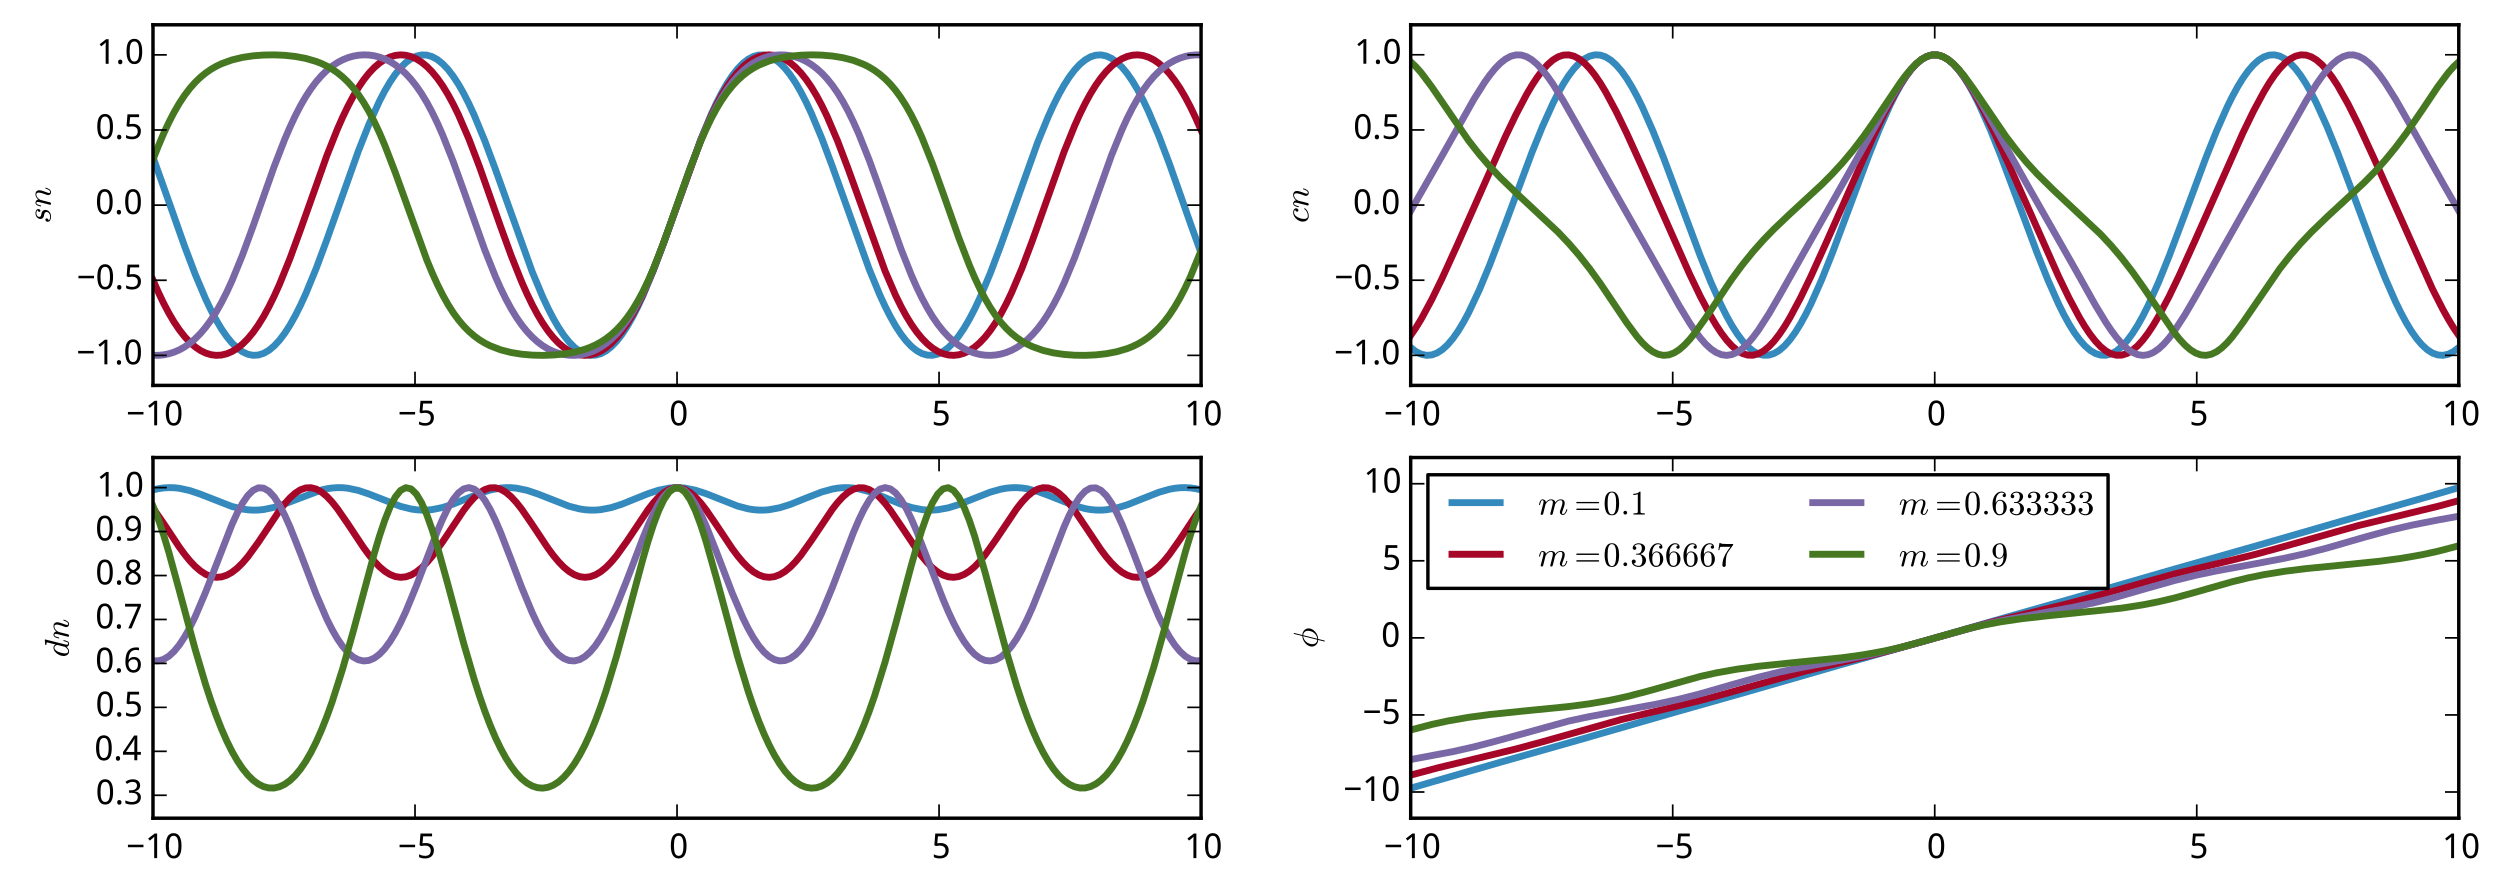 <?xml version="1.0" encoding="utf-8" standalone="no"?>
<!DOCTYPE svg PUBLIC "-//W3C//DTD SVG 1.1//EN"
  "http://www.w3.org/Graphics/SVG/1.1/DTD/svg11.dtd">
<!-- Created with matplotlib (http://matplotlib.org/) -->
<svg height="258pt" version="1.1" viewBox="0 0 726 258" width="726pt" xmlns="http://www.w3.org/2000/svg" xmlns:xlink="http://www.w3.org/1999/xlink">
 <defs>
  <style type="text/css">
*{stroke-linecap:butt;stroke-linejoin:round;}
  </style>
 </defs>
 <g id="figure_1">
  <g id="patch_1">
   <path d="
M0 258.798
L726.065 258.798
L726.065 0
L0 0
z
" style="fill:#ffffff;"/>
  </g>
  <g id="axes_1">
   <g id="patch_2">
    <path d="
M44.428 111.927
L348.791 111.927
L348.791 7.2
L44.428 7.2
z
" style="fill:#ffffff;"/>
   </g>
   <g id="line2d_1">
    <path clip-path="url(#p9e32510afb)" d="
M44.428 45.639
L49.016 58.523
L53.605 71.51
L56.663 79.595
L59.722 86.829
L61.252 90.04
L62.781 92.943
L64.311 95.515
L65.84 97.737
L67.37 99.594
L68.899 101.075
L70.429 102.17
L71.958 102.875
L73.488 103.185
L75.017 103.098
L76.546 102.615
L78.076 101.739
L79.606 100.473
L81.135 98.827
L82.664 96.808
L84.194 94.431
L85.723 91.711
L87.253 88.67
L88.782 85.332
L91.841 77.887
L94.9 69.658
L104.077 43.843
L107.136 36.109
L110.195 29.357
L111.724 26.425
L113.254 23.824
L114.783 21.571
L116.313 19.681
L117.842 18.167
L119.372 17.037
L120.901 16.298
L122.431 15.954
L123.96 16.006
L125.489 16.454
L127.019 17.296
L128.548 18.528
L130.078 20.142
L131.607 22.128
L133.137 24.474
L134.666 27.165
L136.196 30.178
L137.725 33.491
L140.784 40.896
L143.843 49.097
L154.549 78.916
L157.608 86.237
L159.138 89.499
L160.667 92.458
L162.197 95.089
L163.726 97.374
L165.256 99.296
L166.785 100.843
L168.314 102.007
L169.844 102.78
L171.373 103.159
L172.903 103.142
L174.432 102.728
L175.962 101.92
L177.491 100.723
L179.021 99.142
L180.55 97.188
L182.08 94.872
L183.609 92.212
L185.139 89.225
L186.668 85.937
L189.727 78.575
L192.786 70.402
L203.492 40.553
L206.551 33.19
L208.081 29.902
L209.61 26.916
L211.14 24.255
L212.669 21.939
L214.198 19.985
L215.728 18.404
L217.257 17.207
L218.787 16.399
L220.316 15.986
L221.846 15.968
L223.375 16.347
L224.905 17.121
L226.434 18.284
L227.964 19.831
L229.493 21.754
L231.023 24.038
L232.552 26.669
L234.081 29.628
L235.611 32.891
L238.67 40.211
L241.729 48.355
L252.435 78.232
L255.494 85.636
L257.023 88.949
L258.553 91.963
L260.082 94.653
L261.612 96.999
L263.141 98.986
L264.671 100.6
L266.2 101.831
L267.73 102.673
L269.259 103.121
L270.789 103.173
L272.318 102.829
L273.848 102.09
L275.377 100.96
L276.907 99.446
L278.436 97.557
L279.965 95.303
L281.495 92.702
L283.024 89.771
L284.554 86.534
L287.613 79.257
L290.672 71.141
L301.378 41.24
L304.437 33.795
L305.966 30.457
L307.496 27.416
L309.025 24.697
L310.555 22.319
L312.084 20.301
L313.614 18.654
L315.143 17.389
L316.673 16.512
L318.202 16.03
L319.732 15.943
L321.261 16.252
L322.79 16.957
L324.32 18.052
L325.849 19.533
L327.379 21.39
L328.908 23.612
L330.438 26.184
L331.967 29.087
L333.497 32.298
L336.556 39.532
L339.615 47.617
L345.732 64.974
L348.791 73.489
L348.791 73.489" style="fill:none;stroke:#348abd;stroke-linecap:square;stroke-width:2.0;"/>
   </g>
   <g id="line2d_2">
    <path clip-path="url(#p9e32510afb)" d="
M44.428 81.318
L45.957 84.808
L47.487 88.012
L49.016 90.914
L50.546 93.504
L52.075 95.777
L53.605 97.736
L55.134 99.384
L56.663 100.728
L58.193 101.775
L59.722 102.532
L61.252 103.004
L62.781 103.195
L64.311 103.107
L65.84 102.739
L67.37 102.088
L68.899 101.149
L70.429 99.915
L71.958 98.38
L73.488 96.536
L75.017 94.379
L76.546 91.907
L78.076 89.119
L79.606 86.025
L81.135 82.638
L84.194 75.086
L87.253 66.745
L94.9 45.232
L97.959 37.542
L99.489 34.073
L101.018 30.89
L102.547 28.011
L104.077 25.445
L105.606 23.195
L107.136 21.259
L108.665 19.634
L110.195 18.312
L111.724 17.287
L113.254 16.551
L114.783 16.099
L116.313 15.929
L117.842 16.038
L119.372 16.427
L120.901 17.099
L122.431 18.06
L123.96 19.315
L125.489 20.873
L127.019 22.739
L128.548 24.919
L130.078 27.416
L131.607 30.226
L133.137 33.343
L136.196 40.426
L139.255 48.445
L145.372 65.789
L148.431 74.194
L151.49 81.851
L153.02 85.299
L154.549 88.46
L156.079 91.316
L157.608 93.859
L159.138 96.086
L160.667 97.998
L162.197 99.601
L163.726 100.901
L165.256 101.905
L166.785 102.619
L168.314 103.05
L169.844 103.2
L171.373 103.071
L172.903 102.661
L174.432 101.967
L175.962 100.985
L177.491 99.707
L179.021 98.127
L180.55 96.238
L182.08 94.034
L183.609 91.515
L185.139 88.681
L186.668 85.543
L189.727 78.42
L192.786 70.372
L203.492 40.707
L206.551 33.584
L208.081 30.446
L209.61 27.613
L211.14 25.093
L212.669 22.89
L214.198 21
L215.728 19.42
L217.257 18.142
L218.787 17.16
L220.316 16.466
L221.846 16.057
L223.375 15.927
L224.905 16.077
L226.434 16.508
L227.964 17.222
L229.493 18.226
L231.023 19.526
L232.552 21.129
L234.081 23.041
L235.611 25.268
L237.14 27.811
L238.67 30.667
L240.199 33.828
L243.258 40.989
L246.317 49.066
L257.023 78.701
L260.082 85.785
L261.612 88.901
L263.141 91.712
L264.671 94.208
L266.2 96.388
L267.73 98.254
L269.259 99.812
L270.789 101.068
L272.318 102.028
L273.848 102.701
L275.377 103.09
L276.907 103.198
L278.436 103.028
L279.965 102.576
L281.495 101.841
L283.024 100.815
L284.554 99.493
L286.083 97.868
L287.613 95.932
L289.142 93.682
L290.672 91.116
L292.201 88.237
L293.731 85.054
L296.79 77.854
L299.849 69.75
L309.025 44.042
L312.084 36.489
L313.614 33.102
L315.143 30.008
L316.673 27.221
L318.202 24.748
L319.732 22.591
L321.261 20.748
L322.79 19.212
L324.32 17.979
L325.849 17.04
L327.379 16.388
L328.908 16.02
L330.438 15.932
L331.967 16.123
L333.497 16.595
L335.026 17.352
L336.556 18.399
L338.085 19.744
L339.615 21.392
L341.144 23.35
L342.674 25.624
L344.203 28.213
L345.732 31.115
L347.262 34.319
L348.791 37.809
L348.791 37.809" style="fill:none;stroke:#a60628;stroke-linecap:square;stroke-width:2.0;"/>
   </g>
   <g id="line2d_3">
    <path clip-path="url(#p9e32510afb)" d="
M44.428 103.168
L45.957 103.189
L47.487 103.048
L49.016 102.742
L50.546 102.264
L52.075 101.605
L53.605 100.751
L55.134 99.687
L56.663 98.395
L58.193 96.855
L59.722 95.049
L61.252 92.958
L62.781 90.566
L64.311 87.864
L65.84 84.849
L67.37 81.525
L70.429 74.038
L73.488 65.693
L79.606 48.39
L82.664 40.509
L84.194 36.949
L85.723 33.682
L87.253 30.726
L88.782 28.083
L90.312 25.75
L91.841 23.714
L93.371 21.96
L94.9 20.469
L96.43 19.221
L97.959 18.198
L99.489 17.383
L101.018 16.759
L102.547 16.314
L104.077 16.04
L105.606 15.93
L107.136 15.982
L108.665 16.197
L110.195 16.579
L111.724 17.138
L113.254 17.884
L114.783 18.831
L116.313 19.996
L117.842 21.398
L119.372 23.055
L120.901 24.988
L122.431 27.214
L123.96 29.745
L125.489 32.589
L127.019 35.745
L128.548 39.203
L131.607 46.917
L134.666 55.397
L140.784 72.597
L143.843 80.265
L145.372 83.695
L146.902 86.822
L148.431 89.636
L149.961 92.138
L151.49 94.335
L153.02 96.241
L154.549 97.873
L156.079 99.252
L157.608 100.395
L159.138 101.323
L160.667 102.05
L162.197 102.591
L163.726 102.958
L165.256 103.158
L166.785 103.194
L168.314 103.069
L169.844 102.779
L171.373 102.317
L172.903 101.676
L174.432 100.841
L175.962 99.797
L177.491 98.528
L179.021 97.012
L180.55 95.232
L182.08 93.169
L183.609 90.807
L185.139 88.134
L186.668 85.148
L188.198 81.853
L191.256 74.415
L194.315 66.102
L200.433 48.784
L203.492 40.861
L205.022 37.274
L206.551 33.979
L208.081 30.993
L209.61 28.321
L211.14 25.958
L212.669 23.895
L214.198 22.115
L215.728 20.6
L217.257 19.33
L218.787 18.287
L220.316 17.452
L221.846 16.81
L223.375 16.349
L224.905 16.059
L226.434 15.933
L227.964 15.97
L229.493 16.169
L231.023 16.536
L232.552 17.077
L234.081 17.805
L235.611 18.732
L237.14 19.875
L238.67 21.254
L240.199 22.887
L241.729 24.793
L243.258 26.99
L244.788 29.491
L246.317 32.306
L247.847 35.433
L249.376 38.863
L252.435 46.53
L255.494 54.984
L261.612 72.21
L264.671 79.924
L266.2 83.382
L267.73 86.538
L269.259 89.382
L270.789 91.914
L272.318 94.139
L273.848 96.072
L275.377 97.73
L276.907 99.131
L278.436 100.296
L279.965 101.243
L281.495 101.989
L283.024 102.548
L284.554 102.931
L286.083 103.146
L287.613 103.198
L289.142 103.088
L290.672 102.813
L292.201 102.369
L293.731 101.745
L295.26 100.929
L296.79 99.906
L298.319 98.658
L299.849 97.167
L301.378 95.413
L302.907 93.377
L304.437 91.044
L305.966 88.401
L307.496 85.445
L309.025 82.179
L312.084 74.791
L315.143 66.51
L322.79 45.09
L325.849 37.602
L327.379 34.279
L328.908 31.263
L330.438 28.561
L331.967 26.169
L333.497 24.078
L335.026 22.272
L336.556 20.733
L338.085 19.441
L339.615 18.376
L341.144 17.522
L342.674 16.863
L344.203 16.385
L345.732 16.079
L347.262 15.938
L348.791 15.959
L348.791 15.959" style="fill:none;stroke:#7a68a6;stroke-linecap:square;stroke-width:2.0;"/>
   </g>
   <g id="line2d_4">
    <path clip-path="url(#p9e32510afb)" d="
M44.428 46.339
L45.957 42.461
L47.487 38.862
L49.016 35.574
L50.546 32.613
L52.075 29.982
L53.605 27.671
L55.134 25.661
L56.663 23.93
L58.193 22.451
L59.722 21.196
L61.252 20.138
L62.781 19.251
L64.311 18.513
L67.37 17.402
L70.429 16.667
L73.488 16.214
L76.546 15.98
L79.606 15.932
L82.664 16.062
L85.723 16.391
L88.782 16.962
L91.841 17.855
L93.371 18.455
L94.9 19.181
L96.43 20.053
L97.959 21.095
L99.489 22.332
L101.018 23.79
L102.547 25.498
L104.077 27.482
L105.606 29.766
L107.136 32.369
L108.665 35.3
L110.195 38.56
L111.724 42.133
L114.783 50.079
L123.96 75.515
L125.489 79.203
L127.019 82.588
L128.548 85.649
L130.078 88.38
L131.607 90.787
L133.137 92.886
L134.666 94.699
L136.196 96.252
L137.725 97.572
L139.255 98.687
L140.784 99.623
L142.314 100.404
L145.372 101.584
L148.431 102.368
L151.49 102.859
L154.549 103.124
L157.608 103.2
L160.667 103.097
L163.726 102.801
L166.785 102.27
L169.844 101.433
L171.373 100.867
L172.903 100.182
L174.432 99.356
L175.962 98.368
L177.491 97.194
L179.021 95.805
L180.55 94.176
L182.08 92.279
L183.609 90.088
L185.139 87.584
L186.668 84.753
L188.198 81.593
L189.727 78.112
L192.786 70.314
L197.374 57.373
L200.433 48.814
L203.492 41.015
L205.022 37.535
L206.551 34.374
L208.081 31.543
L209.61 29.039
L211.14 26.848
L212.669 24.951
L214.198 23.322
L215.728 21.934
L217.257 20.759
L218.787 19.771
L220.316 18.945
L223.375 17.694
L226.434 16.857
L229.493 16.327
L232.552 16.03
L235.611 15.928
L238.67 16.003
L241.729 16.268
L244.788 16.759
L247.847 17.543
L250.906 18.723
L252.435 19.504
L253.965 20.44
L255.494 21.555
L257.023 22.876
L258.553 24.429
L260.082 26.242
L261.612 28.341
L263.141 30.748
L264.671 33.478
L266.2 36.539
L267.73 39.924
L270.789 47.566
L273.848 56.045
L278.436 69.048
L281.495 76.995
L283.024 80.567
L284.554 83.827
L286.083 86.758
L287.613 89.361
L289.142 91.645
L290.672 93.629
L292.201 95.337
L293.731 96.795
L295.26 98.032
L296.79 99.074
L298.319 99.947
L299.849 100.673
L302.907 101.765
L305.966 102.485
L309.025 102.928
L312.084 103.153
L315.143 103.194
L318.202 103.055
L321.261 102.717
L324.32 102.133
L327.379 101.225
L328.908 100.614
L330.438 99.876
L331.967 98.99
L333.497 97.932
L335.026 96.677
L336.556 95.197
L338.085 93.466
L339.615 91.457
L341.144 89.145
L342.674 86.514
L344.203 83.553
L345.732 80.266
L348.791 72.788
L348.791 72.788" style="fill:none;stroke:#467821;stroke-linecap:square;stroke-width:2.0;"/>
   </g>
   <g id="patch_3">
    <path d="
M44.428 7.2
L348.791 7.2" style="fill:none;stroke:#000000;stroke-linecap:square;stroke-linejoin:miter;"/>
   </g>
   <g id="patch_4">
    <path d="
M348.791 111.927
L348.791 7.2" style="fill:none;stroke:#000000;stroke-linecap:square;stroke-linejoin:miter;"/>
   </g>
   <g id="patch_5">
    <path d="
M44.428 111.927
L348.791 111.927" style="fill:none;stroke:#000000;stroke-linecap:square;stroke-linejoin:miter;"/>
   </g>
   <g id="patch_6">
    <path d="
M44.428 111.927
L44.428 7.2" style="fill:none;stroke:#000000;stroke-linecap:square;stroke-linejoin:miter;"/>
   </g>
   <g id="matplotlib.axis_1">
    <g id="xtick_1">
     <g id="line2d_5">
      <defs>
       <path d="
M0 0
L0 -4" id="m93b0483c22" style="stroke:#000000;stroke-width:0.5;"/>
      </defs>
      <g>
       <use style="stroke:#000000;stroke-width:0.5;" x="44.428" xlink:href="#m93b0483c22" y="111.927"/>
      </g>
     </g>
     <g id="line2d_6">
      <defs>
       <path d="
M0 0
L0 4" id="m741efc42ff" style="stroke:#000000;stroke-width:0.5;"/>
      </defs>
      <g>
       <use style="stroke:#000000;stroke-width:0.5;" x="44.428" xlink:href="#m741efc42ff" y="7.2"/>
      </g>
     </g>
     <g id="text_1">
      <!-- −10 -->
      <defs>
       <path d="
M34.719 0
L26.125 0
L26.125 44.578
Q26.125 46.688 26.141 49.078
Q26.172 51.469 26.234 53.828
Q26.312 56.203 26.391 58.375
Q26.469 60.547 26.516 62.203
Q25.688 61.328 25.047 60.688
Q24.422 60.062 23.75 59.469
Q23.094 58.891 22.359 58.219
Q21.625 57.562 20.609 56.688
L13.375 50.781
L8.688 56.781
L27.391 71.391
L34.719 71.391
z
" id="WenQuanYiMicroHei-31"/>
       <path d="
M50.391 35.797
Q50.391 27.156 49.141 20.312
Q47.906 13.484 45.141 8.734
Q42.391 4 38.031 1.5
Q33.688 -0.984 27.484 -0.984
Q21.734 -0.984 17.453 1.5
Q13.188 4 10.375 8.734
Q7.562 13.484 6.172 20.312
Q4.781 27.156 4.781 35.797
Q4.781 44.438 6.031 51.266
Q7.281 58.109 9.984 62.812
Q12.703 67.531 17.016 70.016
Q21.344 72.516 27.484 72.516
Q33.297 72.516 37.594 70.047
Q41.891 67.578 44.719 62.859
Q47.562 58.156 48.969 51.312
Q50.391 44.484 50.391 35.797
M13.812 35.797
Q13.812 28.469 14.547 23
Q15.281 17.531 16.891 13.891
Q18.5 10.25 21.109 8.422
Q23.734 6.594 27.484 6.594
Q31.25 6.594 33.891 8.391
Q36.531 10.203 38.203 13.812
Q39.891 17.438 40.641 22.922
Q41.406 28.422 41.406 35.797
Q41.406 43.109 40.641 48.578
Q39.891 54.047 38.203 57.656
Q36.531 61.281 33.891 63.078
Q31.25 64.891 27.484 64.891
Q23.734 64.891 21.109 63.078
Q18.5 61.281 16.891 57.656
Q15.281 54.047 14.547 48.578
Q13.812 43.109 13.812 35.797" id="WenQuanYiMicroHei-30"/>
       <path d="
M4.984 31.594
L4.984 38.922
L50.094 38.922
L50.094 31.594
z
" id="WenQuanYiMicroHei-2212"/>
      </defs>
      <g transform="translate(36.653 123.523)scale(0.1 -0.1)">
       <use xlink:href="#WenQuanYiMicroHei-2212"/>
       <use x="55.078" xlink:href="#WenQuanYiMicroHei-31"/>
       <use x="110.156" xlink:href="#WenQuanYiMicroHei-30"/>
      </g>
     </g>
    </g>
    <g id="xtick_2">
     <g id="line2d_7">
      <g>
       <use style="stroke:#000000;stroke-width:0.5;" x="120.519" xlink:href="#m93b0483c22" y="111.927"/>
      </g>
     </g>
     <g id="line2d_8">
      <g>
       <use style="stroke:#000000;stroke-width:0.5;" x="120.519" xlink:href="#m741efc42ff" y="7.2"/>
      </g>
     </g>
     <g id="text_2">
      <!-- −5 -->
      <defs>
       <path d="
M26.609 43.797
Q31.453 43.797 35.625 42.453
Q39.797 41.109 42.891 38.469
Q46 35.844 47.75 31.938
Q49.516 28.031 49.516 22.906
Q49.516 17.328 47.844 12.891
Q46.188 8.453 42.922 5.375
Q39.656 2.297 34.844 0.656
Q30.031 -0.984 23.781 -0.984
Q21.297 -0.984 18.875 -0.734
Q16.453 -0.484 14.234 -0.016
Q12.016 0.438 10.016 1.172
Q8.016 1.906 6.391 2.875
L6.391 11.281
Q8.016 10.156 10.188 9.281
Q12.359 8.406 14.75 7.812
Q17.141 7.234 19.547 6.906
Q21.969 6.594 24.031 6.594
Q27.875 6.594 30.906 7.5
Q33.938 8.406 36.031 10.297
Q38.141 12.203 39.25 15.078
Q40.375 17.969 40.375 21.922
Q40.375 28.906 36.078 32.594
Q31.781 36.281 23.578 36.281
Q22.266 36.281 20.719 36.156
Q19.188 36.031 17.641 35.828
Q16.109 35.641 14.719 35.422
Q13.328 35.203 12.312 35.016
L7.906 37.797
L10.594 71.391
L44.281 71.391
L44.281 63.281
L18.312 63.281
L16.406 42.828
Q17.969 43.109 20.531 43.453
Q23.094 43.797 26.609 43.797" id="WenQuanYiMicroHei-35"/>
      </defs>
      <g transform="translate(115.54 123.523)scale(0.1 -0.1)">
       <use xlink:href="#WenQuanYiMicroHei-2212"/>
       <use x="55.078" xlink:href="#WenQuanYiMicroHei-35"/>
      </g>
     </g>
    </g>
    <g id="xtick_3">
     <g id="line2d_9">
      <g>
       <use style="stroke:#000000;stroke-width:0.5;" x="196.61" xlink:href="#m93b0483c22" y="111.927"/>
      </g>
     </g>
     <g id="line2d_10">
      <g>
       <use style="stroke:#000000;stroke-width:0.5;" x="196.61" xlink:href="#m741efc42ff" y="7.2"/>
      </g>
     </g>
     <g id="text_3">
      <!-- 0 -->
      <g transform="translate(194.33 123.523)scale(0.1 -0.1)">
       <use xlink:href="#WenQuanYiMicroHei-30"/>
      </g>
     </g>
    </g>
    <g id="xtick_4">
     <g id="line2d_11">
      <g>
       <use style="stroke:#000000;stroke-width:0.5;" x="272.7" xlink:href="#m93b0483c22" y="111.927"/>
      </g>
     </g>
     <g id="line2d_12">
      <g>
       <use style="stroke:#000000;stroke-width:0.5;" x="272.7" xlink:href="#m741efc42ff" y="7.2"/>
      </g>
     </g>
     <g id="text_4">
      <!-- 5 -->
      <g transform="translate(270.545 123.523)scale(0.1 -0.1)">
       <use xlink:href="#WenQuanYiMicroHei-35"/>
      </g>
     </g>
    </g>
    <g id="xtick_5">
     <g id="line2d_13">
      <g>
       <use style="stroke:#000000;stroke-width:0.5;" x="348.791" xlink:href="#m93b0483c22" y="111.927"/>
      </g>
     </g>
     <g id="line2d_14">
      <g>
       <use style="stroke:#000000;stroke-width:0.5;" x="348.791" xlink:href="#m741efc42ff" y="7.2"/>
      </g>
     </g>
     <g id="text_5">
      <!-- 10 -->
      <g transform="translate(343.954 123.523)scale(0.1 -0.1)">
       <use xlink:href="#WenQuanYiMicroHei-31"/>
       <use x="55.078" xlink:href="#WenQuanYiMicroHei-30"/>
      </g>
     </g>
    </g>
   </g>
   <g id="matplotlib.axis_2">
    <g id="ytick_1">
     <g id="line2d_15">
      <defs>
       <path d="
M0 0
L4 0" id="m728421d6d4" style="stroke:#000000;stroke-width:0.5;"/>
      </defs>
      <g>
       <use style="stroke:#000000;stroke-width:0.5;" x="44.428" xlink:href="#m728421d6d4" y="103.2"/>
      </g>
     </g>
     <g id="line2d_16">
      <defs>
       <path d="
M0 0
L-4 0" id="mcb0005524f" style="stroke:#000000;stroke-width:0.5;"/>
      </defs>
      <g>
       <use style="stroke:#000000;stroke-width:0.5;" x="348.791" xlink:href="#mcb0005524f" y="103.2"/>
      </g>
     </g>
     <g id="text_6">
      <!-- −1.0 -->
      <defs>
       <path d="
M7.172 5.422
Q7.172 7.281 7.656 8.562
Q8.156 9.859 8.984 10.656
Q9.812 11.469 10.938 11.828
Q12.062 12.203 13.375 12.203
Q14.656 12.203 15.797 11.828
Q16.938 11.469 17.766 10.656
Q18.609 9.859 19.094 8.562
Q19.578 7.281 19.578 5.422
Q19.578 3.609 19.094 2.312
Q18.609 1.031 17.766 0.188
Q16.938 -0.641 15.797 -1.031
Q14.656 -1.422 13.375 -1.422
Q12.062 -1.422 10.938 -1.031
Q9.812 -0.641 8.984 0.188
Q8.156 1.031 7.656 2.312
Q7.172 3.609 7.172 5.422" id="WenQuanYiMicroHei-2e"/>
      </defs>
      <g transform="translate(22.198 105.797)scale(0.1 -0.1)">
       <use xlink:href="#WenQuanYiMicroHei-2212"/>
       <use x="55.078" xlink:href="#WenQuanYiMicroHei-31"/>
       <use x="110.156" xlink:href="#WenQuanYiMicroHei-2e"/>
       <use x="136.963" xlink:href="#WenQuanYiMicroHei-30"/>
      </g>
     </g>
    </g>
    <g id="ytick_2">
     <g id="line2d_17">
      <g>
       <use style="stroke:#000000;stroke-width:0.5;" x="44.428" xlink:href="#m728421d6d4" y="81.382"/>
      </g>
     </g>
     <g id="line2d_18">
      <g>
       <use style="stroke:#000000;stroke-width:0.5;" x="348.791" xlink:href="#mcb0005524f" y="81.382"/>
      </g>
     </g>
     <g id="text_7">
      <!-- −0.5 -->
      <g transform="translate(22.285 83.979)scale(0.1 -0.1)">
       <use xlink:href="#WenQuanYiMicroHei-2212"/>
       <use x="55.078" xlink:href="#WenQuanYiMicroHei-30"/>
       <use x="110.156" xlink:href="#WenQuanYiMicroHei-2e"/>
       <use x="136.963" xlink:href="#WenQuanYiMicroHei-35"/>
      </g>
     </g>
    </g>
    <g id="ytick_3">
     <g id="line2d_19">
      <g>
       <use style="stroke:#000000;stroke-width:0.5;" x="44.428" xlink:href="#m728421d6d4" y="59.564"/>
      </g>
     </g>
     <g id="line2d_20">
      <g>
       <use style="stroke:#000000;stroke-width:0.5;" x="348.791" xlink:href="#mcb0005524f" y="59.564"/>
      </g>
     </g>
     <g id="text_8">
      <!-- 0.0 -->
      <g transform="translate(27.683 62.16)scale(0.1 -0.1)">
       <use xlink:href="#WenQuanYiMicroHei-30"/>
       <use x="55.078" xlink:href="#WenQuanYiMicroHei-2e"/>
       <use x="81.885" xlink:href="#WenQuanYiMicroHei-30"/>
      </g>
     </g>
    </g>
    <g id="ytick_4">
     <g id="line2d_21">
      <g>
       <use style="stroke:#000000;stroke-width:0.5;" x="44.428" xlink:href="#m728421d6d4" y="37.745"/>
      </g>
     </g>
     <g id="line2d_22">
      <g>
       <use style="stroke:#000000;stroke-width:0.5;" x="348.791" xlink:href="#mcb0005524f" y="37.745"/>
      </g>
     </g>
     <g id="text_9">
      <!-- 0.5 -->
      <g transform="translate(27.77 40.342)scale(0.1 -0.1)">
       <use xlink:href="#WenQuanYiMicroHei-30"/>
       <use x="55.078" xlink:href="#WenQuanYiMicroHei-2e"/>
       <use x="81.885" xlink:href="#WenQuanYiMicroHei-35"/>
      </g>
     </g>
    </g>
    <g id="ytick_5">
     <g id="line2d_23">
      <g>
       <use style="stroke:#000000;stroke-width:0.5;" x="44.428" xlink:href="#m728421d6d4" y="15.927"/>
      </g>
     </g>
     <g id="line2d_24">
      <g>
       <use style="stroke:#000000;stroke-width:0.5;" x="348.791" xlink:href="#mcb0005524f" y="15.927"/>
      </g>
     </g>
     <g id="text_10">
      <!-- 1.0 -->
      <g transform="translate(28.073 18.524)scale(0.1 -0.1)">
       <use xlink:href="#WenQuanYiMicroHei-31"/>
       <use x="55.078" xlink:href="#WenQuanYiMicroHei-2e"/>
       <use x="81.885" xlink:href="#WenQuanYiMicroHei-30"/>
      </g>
     </g>
    </g>
    <g id="text_11">
     <!-- $sn$ -->
     <defs>
      <path d="
M8.688 6.109
Q11.375 1.516 19.484 1.516
Q23 1.516 26.172 2.703
Q29.344 3.906 31.422 6.297
Q33.5 8.688 33.5 12.109
Q33.5 14.703 31.641 16.359
Q29.781 18.016 27.094 18.609
L21.688 19.672
Q17.969 20.609 15.578 23.141
Q13.188 25.688 13.188 29.297
Q13.188 33.734 15.594 37.156
Q18.016 40.578 21.969 42.375
Q25.922 44.188 30.172 44.188
Q34.719 44.188 38.297 42.016
Q41.891 39.844 41.891 35.594
Q41.891 33.297 40.594 31.531
Q39.312 29.781 37.016 29.781
Q35.688 29.781 34.734 30.641
Q33.797 31.5 33.797 32.812
Q33.797 33.984 34.453 35.078
Q35.109 36.188 36.203 36.844
Q37.312 37.5 38.484 37.5
Q37.594 39.656 35.172 40.625
Q32.766 41.609 29.984 41.609
Q27.438 41.609 24.891 40.578
Q22.359 39.547 20.812 37.562
Q19.281 35.594 19.281 32.906
Q19.281 31.109 20.547 29.734
Q21.828 28.375 23.688 27.781
L29.5 26.609
Q32.281 26.031 34.594 24.531
Q36.922 23.047 38.25 20.766
Q39.594 18.5 39.594 15.578
Q39.594 11.859 37.516 8.25
Q35.453 4.641 32.422 2.484
Q27.094 -1.125 19.391 -1.125
Q14.062 -1.125 9.609 1.312
Q5.172 3.766 5.172 8.594
Q5.172 11.328 6.75 13.344
Q8.344 15.375 11.078 15.375
Q12.703 15.375 13.797 14.391
Q14.891 13.422 14.891 11.812
Q14.891 9.516 13.172 7.812
Q11.469 6.109 9.188 6.109
z
" id="Cmmi10-73"/>
      <path d="
M7.719 1.703
Q7.719 2.297 7.812 2.594
L15.281 32.422
Q16.016 35.203 16.016 37.312
Q16.016 41.609 13.094 41.609
Q9.969 41.609 8.453 37.859
Q6.938 34.125 5.516 28.422
Q5.516 28.125 5.219 27.953
Q4.938 27.781 4.688 27.781
L3.516 27.781
Q3.172 27.781 2.922 28.141
Q2.688 28.516 2.688 28.812
Q3.766 33.156 4.766 36.172
Q5.766 39.203 7.891 41.688
Q10.016 44.188 13.188 44.188
Q16.938 44.188 19.812 41.812
Q22.703 39.453 22.703 35.797
Q25.688 39.703 29.688 41.938
Q33.688 44.188 38.188 44.188
Q41.75 44.188 44.328 42.969
Q46.922 41.75 48.359 39.281
Q49.812 36.812 49.812 33.406
Q49.812 29.297 47.969 23.484
Q46.141 17.672 43.406 10.5
Q42 7.234 42 4.5
Q42 1.516 44.281 1.516
Q48.188 1.516 50.797 5.703
Q53.422 9.906 54.5 14.703
Q54.688 15.281 55.328 15.281
L56.5 15.281
Q56.891 15.281 57.156 15.031
Q57.422 14.797 57.422 14.406
Q57.422 14.312 57.328 14.109
Q55.953 8.453 52.562 3.656
Q49.172 -1.125 44.094 -1.125
Q40.578 -1.125 38.078 1.297
Q35.594 3.719 35.594 7.172
Q35.594 9.031 36.375 11.078
Q37.641 14.359 39.281 18.891
Q40.922 23.438 41.969 27.578
Q43.016 31.734 43.016 34.906
Q43.016 37.703 41.859 39.656
Q40.719 41.609 37.984 41.609
Q34.328 41.609 31.25 39.984
Q28.172 38.375 25.875 35.719
Q23.578 33.062 21.688 29.391
L14.891 2.203
Q14.547 0.828 13.344 -0.141
Q12.156 -1.125 10.688 -1.125
Q9.469 -1.125 8.594 -0.344
Q7.719 0.438 7.719 1.703" id="Cmmi10-6e"/>
     </defs>
     <g transform="translate(14.795 64.911)rotate(-90.0)scale(0.1 -0.1)">
      <use transform="translate(0.0 0.812)" xlink:href="#Cmmi10-73"/>
      <use transform="translate(46.777 0.812)" xlink:href="#Cmmi10-6e"/>
     </g>
    </g>
   </g>
  </g>
  <g id="axes_2">
   <g id="patch_7">
    <path d="
M409.664 111.927
L714.028 111.927
L714.028 7.2
L409.664 7.2
z
" style="fill:#ffffff;"/>
   </g>
   <g id="line2d_25">
    <path clip-path="url(#p1751304774)" d="
M409.664 100.918
L411.194 102.104
L412.723 102.864
L414.253 103.188
L415.782 103.072
L417.311 102.518
L418.841 101.533
L420.37 100.131
L421.9 98.33
L423.429 96.154
L424.959 93.631
L426.488 90.791
L429.547 84.29
L432.606 76.927
L437.195 64.872
L444.842 44.365
L447.901 36.808
L450.96 30.037
L452.489 27.033
L454.019 24.328
L455.548 21.953
L457.078 19.939
L458.607 18.31
L460.136 17.088
L461.666 16.29
L463.195 15.927
L464.725 16.004
L466.254 16.521
L467.784 17.468
L469.313 18.835
L470.843 20.602
L472.372 22.745
L473.902 25.239
L475.431 28.053
L476.961 31.154
L480.02 38.083
L483.078 45.748
L487.667 58.018
L493.785 74.395
L496.844 81.98
L499.903 88.791
L501.432 91.82
L502.962 94.553
L504.491 96.957
L506.02 99.005
L507.55 100.668
L509.079 101.926
L510.609 102.762
L512.138 103.163
L513.668 103.124
L515.197 102.647
L516.727 101.736
L518.256 100.406
L519.786 98.673
L521.315 96.561
L522.845 94.097
L524.374 91.31
L525.904 88.233
L528.962 81.342
L532.021 73.704
L536.61 61.45
L542.728 45.054
L545.787 37.443
L548.845 30.592
L550.375 27.538
L551.904 24.778
L553.434 22.344
L554.963 20.264
L556.493 18.566
L558.022 17.272
L559.552 16.399
L561.081 15.959
L562.611 15.959
L564.14 16.399
L565.67 17.272
L567.199 18.566
L568.729 20.264
L570.258 22.344
L571.787 24.778
L573.317 27.538
L574.846 30.592
L577.905 37.443
L580.964 45.054
L585.553 57.29
L591.671 73.704
L594.729 81.342
L597.788 88.233
L599.318 91.31
L600.847 94.097
L602.377 96.561
L603.906 98.673
L605.436 100.406
L606.965 101.736
L608.495 102.647
L610.024 103.124
L611.554 103.163
L613.083 102.762
L614.613 101.926
L616.142 100.668
L617.671 99.005
L619.201 96.957
L620.73 94.553
L622.26 91.82
L623.789 88.791
L626.848 81.98
L629.907 74.395
L634.496 62.178
L640.613 45.748
L643.672 38.083
L646.731 31.154
L648.261 28.053
L649.79 25.239
L651.32 22.745
L652.849 20.602
L654.379 18.835
L655.908 17.468
L657.438 16.521
L658.967 16.004
L660.496 15.927
L662.026 16.29
L663.555 17.088
L665.085 18.31
L666.614 19.939
L668.144 21.953
L669.673 24.328
L671.203 27.033
L672.732 30.037
L675.791 36.808
L678.85 44.365
L683.438 56.562
L689.556 73.008
L692.615 80.699
L695.674 87.666
L697.204 90.791
L698.733 93.631
L700.263 96.154
L701.792 98.33
L703.322 100.131
L704.851 101.533
L706.38 102.518
L707.91 103.072
L709.439 103.188
L710.969 102.864
L712.498 102.104
L714.028 100.918
L714.028 100.918" style="fill:none;stroke:#348abd;stroke-linecap:square;stroke-width:2.0;"/>
   </g>
   <g id="line2d_26">
    <path clip-path="url(#p1751304774)" d="
M409.664 97.389
L411.194 95.155
L412.723 92.649
L415.782 86.986
L418.841 80.702
L423.429 70.617
L437.195 39.611
L440.253 33.239
L443.312 27.441
L444.842 24.845
L446.371 22.506
L447.901 20.464
L449.43 18.759
L450.96 17.427
L452.489 16.499
L454.019 15.996
L455.548 15.931
L457.078 16.306
L458.607 17.11
L460.136 18.325
L461.666 19.923
L463.195 21.87
L464.725 24.126
L466.254 26.65
L469.313 32.341
L472.372 38.644
L476.961 48.742
L490.726 79.737
L493.785 86.091
L496.844 91.864
L498.373 94.442
L499.903 96.76
L501.432 98.779
L502.962 100.457
L504.491 101.76
L506.02 102.657
L507.55 103.128
L509.079 103.16
L510.609 102.754
L512.138 101.919
L513.668 100.674
L515.197 99.049
L516.727 97.078
L518.256 94.801
L519.786 92.259
L522.845 86.54
L525.904 80.22
L530.492 70.108
L544.257 39.126
L547.316 32.788
L550.375 27.043
L551.904 24.483
L553.434 22.184
L554.963 20.19
L556.493 18.538
L558.022 17.264
L559.552 16.398
L561.081 15.959
L562.611 15.959
L564.14 16.398
L565.67 17.264
L567.199 18.538
L568.729 20.19
L570.258 22.184
L571.787 24.483
L573.317 27.043
L576.376 32.788
L579.435 39.126
L584.023 49.251
L597.788 80.22
L600.847 86.54
L603.906 92.259
L605.436 94.801
L606.965 97.078
L608.495 99.049
L610.024 100.674
L611.554 101.919
L613.083 102.754
L614.613 103.16
L616.142 103.128
L617.671 102.657
L619.201 101.76
L620.73 100.457
L622.26 98.779
L623.789 96.76
L625.319 94.442
L626.848 91.864
L629.907 86.091
L632.966 79.737
L637.554 69.6
L651.32 38.644
L654.379 32.341
L657.438 26.65
L658.967 24.126
L660.496 21.87
L662.026 19.923
L663.555 18.325
L665.085 17.11
L666.614 16.306
L668.144 15.931
L669.673 15.996
L671.203 16.499
L672.732 17.427
L674.262 18.759
L675.791 20.464
L677.321 22.506
L678.85 24.845
L681.909 30.251
L684.968 36.369
L689.556 46.326
L706.38 83.905
L709.439 89.913
L710.969 92.649
L712.498 95.155
L714.028 97.389
L714.028 97.389" style="fill:none;stroke:#a60628;stroke-linecap:square;stroke-width:2.0;"/>
   </g>
   <g id="line2d_27">
    <path clip-path="url(#p1751304774)" d="
M409.664 61.23
L418.841 45.135
L428.018 28.836
L431.077 23.978
L432.606 21.835
L434.136 19.95
L435.665 18.375
L437.195 17.158
L438.724 16.337
L440.253 15.94
L441.783 15.982
L443.312 16.46
L444.842 17.359
L446.371 18.648
L447.901 20.285
L449.43 22.223
L450.96 24.41
L454.019 29.326
L458.607 37.408
L467.784 53.753
L481.549 77.957
L487.667 88.845
L490.726 93.862
L492.255 96.125
L493.785 98.158
L495.314 99.909
L496.844 101.327
L498.373 102.369
L499.903 103.001
L501.432 103.2
L502.962 102.959
L504.491 102.288
L506.02 101.208
L507.55 99.756
L509.079 97.976
L510.609 95.919
L513.668 91.18
L516.727 85.924
L533.551 56.166
L541.198 42.654
L548.845 29.081
L551.904 24.193
L553.434 22.028
L554.963 20.116
L556.493 18.51
L558.022 17.257
L559.552 16.397
L561.081 15.959
L562.611 15.959
L564.14 16.397
L565.67 17.257
L567.199 18.51
L568.729 20.116
L570.258 22.028
L571.787 24.193
L574.846 29.081
L579.435 37.147
L588.612 53.499
L602.377 77.695
L608.495 88.596
L611.554 93.637
L613.083 95.919
L614.613 97.976
L616.142 99.756
L617.671 101.208
L619.201 102.288
L620.73 102.959
L622.26 103.2
L623.789 103.001
L625.319 102.369
L626.848 101.327
L628.378 99.909
L629.907 98.158
L631.437 96.125
L634.496 91.42
L637.554 86.181
L655.908 53.753
L663.555 40.163
L669.673 29.326
L672.732 24.41
L674.262 22.223
L675.791 20.285
L677.321 18.648
L678.85 17.359
L680.38 16.46
L681.909 15.982
L683.438 15.94
L684.968 16.337
L686.497 17.158
L688.027 18.375
L689.556 19.95
L691.086 21.835
L692.615 23.978
L695.674 28.836
L700.263 36.886
L709.439 53.245
L714.028 61.23
L714.028 61.23" style="fill:none;stroke:#7a68a6;stroke-linecap:square;stroke-width:2.0;"/>
   </g>
   <g id="line2d_28">
    <path clip-path="url(#p1751304774)" d="
M409.664 17.957
L411.194 19.396
L412.723 21.129
L415.782 25.224
L426.488 40.846
L429.547 44.749
L432.606 48.301
L435.665 51.546
L440.253 55.992
L452.489 67.421
L455.548 70.654
L458.607 74.192
L461.666 78.079
L464.725 82.317
L469.313 89.14
L472.372 93.688
L475.431 97.812
L476.961 99.567
L478.49 101.034
L480.02 102.157
L481.549 102.887
L483.078 103.192
L484.608 103.058
L486.137 102.492
L487.667 101.518
L489.196 100.18
L490.726 98.53
L492.255 96.63
L495.314 92.33
L502.962 80.994
L506.02 76.859
L509.079 73.081
L512.138 69.642
L515.197 66.489
L519.786 62.128
L528.962 53.66
L532.021 50.589
L535.08 47.257
L538.139 43.601
L541.198 39.589
L544.257 35.242
L551.904 23.911
L553.434 21.874
L554.963 20.044
L556.493 18.482
L558.022 17.249
L559.552 16.396
L561.081 15.959
L562.611 15.959
L564.14 16.396
L565.67 17.249
L567.199 18.482
L568.729 20.044
L570.258 21.874
L573.317 26.092
L582.494 39.589
L585.553 43.601
L588.612 47.257
L591.671 50.589
L596.259 55.121
L610.024 68.034
L613.083 71.322
L616.142 74.925
L619.201 78.883
L622.26 83.183
L631.437 96.63
L632.966 98.53
L634.496 100.18
L636.025 101.518
L637.554 102.492
L639.084 103.058
L640.613 103.192
L642.143 102.887
L643.672 102.157
L645.202 101.034
L646.731 99.567
L648.261 97.812
L651.32 93.688
L662.026 78.079
L665.085 74.192
L668.144 70.654
L671.203 67.421
L675.791 62.987
L686.497 53.075
L689.556 49.958
L692.615 46.567
L695.674 42.843
L698.733 38.761
L703.322 32.072
L707.91 25.224
L710.969 21.129
L712.498 19.396
L714.028 17.957
L714.028 17.957" style="fill:none;stroke:#467821;stroke-linecap:square;stroke-width:2.0;"/>
   </g>
   <g id="patch_8">
    <path d="
M409.664 7.2
L714.028 7.2" style="fill:none;stroke:#000000;stroke-linecap:square;stroke-linejoin:miter;"/>
   </g>
   <g id="patch_9">
    <path d="
M714.028 111.927
L714.028 7.2" style="fill:none;stroke:#000000;stroke-linecap:square;stroke-linejoin:miter;"/>
   </g>
   <g id="patch_10">
    <path d="
M409.664 111.927
L714.028 111.927" style="fill:none;stroke:#000000;stroke-linecap:square;stroke-linejoin:miter;"/>
   </g>
   <g id="patch_11">
    <path d="
M409.664 111.927
L409.664 7.2" style="fill:none;stroke:#000000;stroke-linecap:square;stroke-linejoin:miter;"/>
   </g>
   <g id="matplotlib.axis_3">
    <g id="xtick_6">
     <g id="line2d_29">
      <g>
       <use style="stroke:#000000;stroke-width:0.5;" x="409.664" xlink:href="#m93b0483c22" y="111.927"/>
      </g>
     </g>
     <g id="line2d_30">
      <g>
       <use style="stroke:#000000;stroke-width:0.5;" x="409.664" xlink:href="#m741efc42ff" y="7.2"/>
      </g>
     </g>
     <g id="text_12">
      <!-- −10 -->
      <g transform="translate(401.889 123.523)scale(0.1 -0.1)">
       <use xlink:href="#WenQuanYiMicroHei-2212"/>
       <use x="55.078" xlink:href="#WenQuanYiMicroHei-31"/>
       <use x="110.156" xlink:href="#WenQuanYiMicroHei-30"/>
      </g>
     </g>
    </g>
    <g id="xtick_7">
     <g id="line2d_31">
      <g>
       <use style="stroke:#000000;stroke-width:0.5;" x="485.755" xlink:href="#m93b0483c22" y="111.927"/>
      </g>
     </g>
     <g id="line2d_32">
      <g>
       <use style="stroke:#000000;stroke-width:0.5;" x="485.755" xlink:href="#m741efc42ff" y="7.2"/>
      </g>
     </g>
     <g id="text_13">
      <!-- −5 -->
      <g transform="translate(480.777 123.523)scale(0.1 -0.1)">
       <use xlink:href="#WenQuanYiMicroHei-2212"/>
       <use x="55.078" xlink:href="#WenQuanYiMicroHei-35"/>
      </g>
     </g>
    </g>
    <g id="xtick_8">
     <g id="line2d_33">
      <g>
       <use style="stroke:#000000;stroke-width:0.5;" x="561.846" xlink:href="#m93b0483c22" y="111.927"/>
      </g>
     </g>
     <g id="line2d_34">
      <g>
       <use style="stroke:#000000;stroke-width:0.5;" x="561.846" xlink:href="#m741efc42ff" y="7.2"/>
      </g>
     </g>
     <g id="text_14">
      <!-- 0 -->
      <g transform="translate(559.566 123.523)scale(0.1 -0.1)">
       <use xlink:href="#WenQuanYiMicroHei-30"/>
      </g>
     </g>
    </g>
    <g id="xtick_9">
     <g id="line2d_35">
      <g>
       <use style="stroke:#000000;stroke-width:0.5;" x="637.937" xlink:href="#m93b0483c22" y="111.927"/>
      </g>
     </g>
     <g id="line2d_36">
      <g>
       <use style="stroke:#000000;stroke-width:0.5;" x="637.937" xlink:href="#m741efc42ff" y="7.2"/>
      </g>
     </g>
     <g id="text_15">
      <!-- 5 -->
      <g transform="translate(635.781 123.523)scale(0.1 -0.1)">
       <use xlink:href="#WenQuanYiMicroHei-35"/>
      </g>
     </g>
    </g>
    <g id="xtick_10">
     <g id="line2d_37">
      <g>
       <use style="stroke:#000000;stroke-width:0.5;" x="714.028" xlink:href="#m93b0483c22" y="111.927"/>
      </g>
     </g>
     <g id="line2d_38">
      <g>
       <use style="stroke:#000000;stroke-width:0.5;" x="714.028" xlink:href="#m741efc42ff" y="7.2"/>
      </g>
     </g>
     <g id="text_16">
      <!-- 10 -->
      <g transform="translate(709.191 123.523)scale(0.1 -0.1)">
       <use xlink:href="#WenQuanYiMicroHei-31"/>
       <use x="55.078" xlink:href="#WenQuanYiMicroHei-30"/>
      </g>
     </g>
    </g>
   </g>
   <g id="matplotlib.axis_4">
    <g id="ytick_6">
     <g id="line2d_39">
      <g>
       <use style="stroke:#000000;stroke-width:0.5;" x="409.664" xlink:href="#m728421d6d4" y="103.2"/>
      </g>
     </g>
     <g id="line2d_40">
      <g>
       <use style="stroke:#000000;stroke-width:0.5;" x="714.028" xlink:href="#mcb0005524f" y="103.2"/>
      </g>
     </g>
     <g id="text_17">
      <!-- −1.0 -->
      <g transform="translate(387.434 105.797)scale(0.1 -0.1)">
       <use xlink:href="#WenQuanYiMicroHei-2212"/>
       <use x="55.078" xlink:href="#WenQuanYiMicroHei-31"/>
       <use x="110.156" xlink:href="#WenQuanYiMicroHei-2e"/>
       <use x="136.963" xlink:href="#WenQuanYiMicroHei-30"/>
      </g>
     </g>
    </g>
    <g id="ytick_7">
     <g id="line2d_41">
      <g>
       <use style="stroke:#000000;stroke-width:0.5;" x="409.664" xlink:href="#m728421d6d4" y="81.376"/>
      </g>
     </g>
     <g id="line2d_42">
      <g>
       <use style="stroke:#000000;stroke-width:0.5;" x="714.028" xlink:href="#mcb0005524f" y="81.376"/>
      </g>
     </g>
     <g id="text_18">
      <!-- −0.5 -->
      <g transform="translate(387.521 83.973)scale(0.1 -0.1)">
       <use xlink:href="#WenQuanYiMicroHei-2212"/>
       <use x="55.078" xlink:href="#WenQuanYiMicroHei-30"/>
       <use x="110.156" xlink:href="#WenQuanYiMicroHei-2e"/>
       <use x="136.963" xlink:href="#WenQuanYiMicroHei-35"/>
      </g>
     </g>
    </g>
    <g id="ytick_8">
     <g id="line2d_43">
      <g>
       <use style="stroke:#000000;stroke-width:0.5;" x="409.664" xlink:href="#m728421d6d4" y="59.552"/>
      </g>
     </g>
     <g id="line2d_44">
      <g>
       <use style="stroke:#000000;stroke-width:0.5;" x="714.028" xlink:href="#mcb0005524f" y="59.552"/>
      </g>
     </g>
     <g id="text_19">
      <!-- 0.0 -->
      <g transform="translate(392.919 62.149)scale(0.1 -0.1)">
       <use xlink:href="#WenQuanYiMicroHei-30"/>
       <use x="55.078" xlink:href="#WenQuanYiMicroHei-2e"/>
       <use x="81.885" xlink:href="#WenQuanYiMicroHei-30"/>
      </g>
     </g>
    </g>
    <g id="ytick_9">
     <g id="line2d_45">
      <g>
       <use style="stroke:#000000;stroke-width:0.5;" x="409.664" xlink:href="#m728421d6d4" y="37.728"/>
      </g>
     </g>
     <g id="line2d_46">
      <g>
       <use style="stroke:#000000;stroke-width:0.5;" x="714.028" xlink:href="#mcb0005524f" y="37.728"/>
      </g>
     </g>
     <g id="text_20">
      <!-- 0.5 -->
      <g transform="translate(393.007 40.325)scale(0.1 -0.1)">
       <use xlink:href="#WenQuanYiMicroHei-30"/>
       <use x="55.078" xlink:href="#WenQuanYiMicroHei-2e"/>
       <use x="81.885" xlink:href="#WenQuanYiMicroHei-35"/>
      </g>
     </g>
    </g>
    <g id="ytick_10">
     <g id="line2d_47">
      <g>
       <use style="stroke:#000000;stroke-width:0.5;" x="409.664" xlink:href="#m728421d6d4" y="15.904"/>
      </g>
     </g>
     <g id="line2d_48">
      <g>
       <use style="stroke:#000000;stroke-width:0.5;" x="714.028" xlink:href="#mcb0005524f" y="15.904"/>
      </g>
     </g>
     <g id="text_21">
      <!-- 1.0 -->
      <g transform="translate(393.31 18.501)scale(0.1 -0.1)">
       <use xlink:href="#WenQuanYiMicroHei-31"/>
       <use x="55.078" xlink:href="#WenQuanYiMicroHei-2e"/>
       <use x="81.885" xlink:href="#WenQuanYiMicroHei-30"/>
      </g>
     </g>
    </g>
    <g id="text_22">
     <!-- $cn$ -->
     <defs>
      <path d="
M11.719 11.922
Q11.719 7.562 13.938 4.531
Q16.156 1.516 20.312 1.516
Q26.266 1.516 31.75 4.25
Q37.25 6.984 40.719 11.812
Q41.016 12.109 41.5 12.109
Q42 12.109 42.5 11.547
Q43.016 10.984 43.016 10.5
Q43.016 10.109 42.828 9.906
Q39.156 4.781 32.953 1.828
Q26.766 -1.125 20.125 -1.125
Q15.328 -1.125 11.672 1.141
Q8.016 3.422 6 7.219
Q4 11.031 4 15.828
Q4 22.562 7.766 29.203
Q11.531 35.844 17.781 40.016
Q24.031 44.188 30.906 44.188
Q35.406 44.188 38.984 42.016
Q42.578 39.844 42.578 35.594
Q42.578 32.859 40.984 30.922
Q39.406 29 36.719 29
Q35.109 29 34 30
Q32.906 31 32.906 32.625
Q32.906 34.969 34.609 36.625
Q36.328 38.281 38.625 38.281
L38.812 38.281
Q37.641 39.984 35.422 40.797
Q33.203 41.609 30.812 41.609
Q24.953 41.609 20.547 36.594
Q16.156 31.594 13.938 24.625
Q11.719 17.672 11.719 11.922" id="Cmmi10-63"/>
     </defs>
     <g transform="translate(380.032 64.762)rotate(-90.0)scale(0.1 -0.1)">
      <use transform="translate(0.0 0.812)" xlink:href="#Cmmi10-63"/>
      <use transform="translate(43.213 0.812)" xlink:href="#Cmmi10-6e"/>
     </g>
    </g>
   </g>
  </g>
  <g id="axes_3">
   <g id="patch_12">
    <path d="
M44.428 237.6
L348.791 237.6
L348.791 132.873
L44.428 132.873
z
" style="fill:#ffffff;"/>
   </g>
   <g id="line2d_49">
    <path clip-path="url(#pc031e58f88)" d="
M44.428 142.251
L45.957 141.916
L47.487 141.697
L49.016 141.603
L50.546 141.637
L52.075 141.797
L55.134 142.468
L58.193 143.508
L67.37 147.088
L70.429 147.836
L71.958 148.049
L73.488 148.144
L75.017 148.118
L76.546 147.97
L79.606 147.337
L82.664 146.336
L93.371 142.285
L94.9 141.941
L96.43 141.712
L97.959 141.606
L99.489 141.628
L101.018 141.778
L104.077 142.43
L107.136 143.456
L116.313 147.047
L119.372 147.812
L120.901 148.035
L122.431 148.141
L123.96 148.125
L125.489 147.988
L128.548 147.374
L131.607 146.386
L136.196 144.527
L139.255 143.306
L142.314 142.32
L145.372 141.727
L146.902 141.61
L148.431 141.621
L149.961 141.76
L153.02 142.393
L156.079 143.406
L165.256 147.005
L168.314 147.787
L169.844 148.02
L171.373 148.137
L172.903 148.131
L174.432 148.005
L177.491 147.409
L180.55 146.435
L185.139 144.583
L188.198 143.355
L191.256 142.356
L194.315 141.743
L195.845 141.615
L197.374 141.615
L198.904 141.743
L201.963 142.356
L205.022 143.355
L214.198 146.962
L217.257 147.761
L218.787 148.005
L220.316 148.131
L221.846 148.137
L223.375 148.02
L226.434 147.444
L229.493 146.484
L234.081 144.639
L238.67 142.861
L241.729 142.021
L243.258 141.76
L244.788 141.621
L246.317 141.61
L247.847 141.727
L249.376 141.967
L252.435 142.773
L255.494 143.898
L261.612 146.386
L264.671 147.374
L267.73 147.988
L269.259 148.125
L270.789 148.141
L272.318 148.035
L275.377 147.478
L278.436 146.532
L283.024 144.695
L287.613 142.906
L290.672 142.049
L292.201 141.778
L293.731 141.628
L295.26 141.606
L296.79 141.712
L298.319 141.941
L301.378 142.729
L304.437 143.844
L312.084 146.875
L315.143 147.707
L316.673 147.97
L318.202 148.118
L319.732 148.144
L321.261 148.049
L324.32 147.512
L327.379 146.58
L331.967 144.751
L336.556 142.951
L339.615 142.078
L341.144 141.797
L342.674 141.637
L344.203 141.603
L345.732 141.697
L347.262 141.916
L348.791 142.251
L348.791 142.251" style="fill:none;stroke:#348abd;stroke-linecap:square;stroke-width:2.0;"/>
   </g>
   <g id="line2d_50">
    <path clip-path="url(#pc031e58f88)" d="
M44.428 147.554
L47.487 151.966
L52.075 158.886
L53.605 160.977
L55.134 162.856
L56.663 164.473
L58.193 165.788
L59.722 166.771
L61.252 167.397
L62.781 167.654
L64.311 167.536
L65.84 167.044
L67.37 166.191
L68.899 164.996
L70.429 163.485
L71.958 161.698
L75.017 157.484
L81.135 148.319
L82.664 146.32
L84.194 144.595
L85.723 143.214
L87.253 142.234
L88.782 141.698
L90.312 141.628
L91.841 142.028
L93.371 142.881
L94.9 144.149
L96.43 145.779
L97.959 147.705
L101.018 152.138
L105.606 159.047
L107.136 161.124
L108.665 162.985
L110.195 164.581
L111.724 165.873
L113.254 166.829
L114.783 167.429
L116.313 167.658
L117.842 167.512
L119.372 166.994
L120.901 166.114
L122.431 164.894
L123.96 163.362
L125.489 161.556
L128.548 157.317
L134.666 148.164
L136.196 146.182
L137.725 144.481
L139.255 143.127
L140.784 142.179
L142.314 141.677
L143.843 141.642
L145.372 142.076
L146.902 142.961
L148.431 144.257
L149.961 145.912
L151.49 147.857
L154.549 152.31
L159.138 159.206
L160.667 161.269
L162.197 163.112
L163.726 164.687
L165.256 165.955
L166.785 166.886
L168.314 167.459
L169.844 167.66
L171.373 167.486
L172.903 166.941
L174.432 166.036
L175.962 164.792
L177.491 163.238
L179.021 161.413
L182.08 157.149
L188.198 148.01
L189.727 146.046
L191.256 144.368
L192.786 143.043
L194.315 142.127
L195.845 141.658
L197.374 141.658
L198.904 142.127
L200.433 143.043
L201.963 144.368
L203.492 146.046
L205.022 148.01
L208.081 152.483
L212.669 159.365
L214.198 161.413
L215.728 163.238
L217.257 164.792
L218.787 166.036
L220.316 166.941
L221.846 167.486
L223.375 167.66
L224.905 167.459
L226.434 166.886
L227.964 165.955
L229.493 164.687
L231.023 163.112
L232.552 161.269
L235.611 156.98
L241.729 147.857
L243.258 145.912
L244.788 144.257
L246.317 142.961
L247.847 142.076
L249.376 141.642
L250.906 141.677
L252.435 142.179
L253.965 143.127
L255.494 144.481
L257.023 146.182
L258.553 148.164
L261.612 152.655
L266.2 159.522
L267.73 161.556
L269.259 163.362
L270.789 164.894
L272.318 166.114
L273.848 166.994
L275.377 167.512
L276.907 167.658
L278.436 167.429
L279.965 166.829
L281.495 165.873
L283.024 164.581
L284.554 162.985
L286.083 161.124
L289.142 156.811
L295.26 147.705
L296.79 145.779
L298.319 144.149
L299.849 142.881
L301.378 142.028
L302.907 141.628
L304.437 141.698
L305.966 142.234
L307.496 143.214
L309.025 144.595
L310.555 146.32
L312.084 148.319
L315.143 152.828
L319.732 159.679
L321.261 161.698
L322.79 163.485
L324.32 164.996
L325.849 166.191
L327.379 167.044
L328.908 167.536
L330.438 167.654
L331.967 167.397
L333.497 166.771
L335.026 165.788
L336.556 164.473
L338.085 162.856
L339.615 160.977
L342.674 156.642
L347.262 149.687
L348.791 147.554
L348.791 147.554" style="fill:none;stroke:#a60628;stroke-linecap:square;stroke-width:2.0;"/>
   </g>
   <g id="line2d_51">
    <path clip-path="url(#pc031e58f88)" d="
M44.428 191.851
L45.957 191.916
L47.487 191.487
L49.016 190.568
L50.546 189.168
L52.075 187.299
L53.605 184.981
L55.134 182.243
L56.663 179.122
L59.722 171.933
L67.37 152.284
L68.899 148.957
L70.429 146.126
L71.958 143.908
L73.488 142.399
L75.017 141.666
L76.546 141.743
L78.076 142.627
L79.606 144.278
L81.135 146.62
L82.664 149.554
L84.194 152.961
L87.253 160.678
L91.841 172.659
L94.9 179.742
L96.43 182.794
L97.959 185.454
L99.489 187.689
L101.018 189.47
L102.547 190.78
L104.077 191.607
L105.606 191.942
L107.136 191.783
L108.665 191.132
L110.195 189.994
L111.724 188.379
L113.254 186.304
L114.783 183.792
L116.313 180.876
L117.842 177.595
L120.901 170.174
L127.019 154.27
L128.548 150.725
L130.078 147.607
L131.607 145.04
L133.137 143.133
L134.666 141.968
L136.196 141.6
L137.725 142.045
L139.255 143.283
L140.784 145.257
L142.314 147.881
L143.843 151.045
L145.372 154.624
L148.431 162.509
L151.49 170.546
L154.549 177.921
L156.079 181.169
L157.608 184.049
L159.138 186.52
L160.667 188.552
L162.197 190.122
L163.726 191.215
L165.256 191.82
L166.785 191.931
L168.314 191.549
L169.844 190.677
L171.373 189.321
L172.903 187.496
L174.432 185.22
L175.962 182.52
L177.491 179.433
L179.021 176.006
L182.08 168.381
L186.668 156.346
L188.198 152.621
L189.727 149.254
L191.256 146.371
L192.786 144.09
L194.315 142.51
L195.845 141.701
L197.374 141.701
L198.904 142.51
L200.433 144.09
L201.963 146.371
L203.492 149.254
L205.022 152.621
L208.081 160.296
L212.669 172.297
L215.728 179.433
L217.257 182.52
L218.787 185.22
L220.316 187.496
L221.846 189.321
L223.375 190.677
L224.905 191.549
L226.434 191.931
L227.964 191.82
L229.493 191.215
L231.023 190.122
L232.552 188.552
L234.081 186.52
L235.611 184.049
L237.14 181.169
L238.67 177.921
L241.729 170.546
L247.847 154.624
L249.376 151.045
L250.906 147.881
L252.435 145.257
L253.965 143.283
L255.494 142.045
L257.023 141.6
L258.553 141.968
L260.082 143.133
L261.612 145.04
L263.141 147.607
L264.671 150.725
L266.2 154.27
L269.259 162.124
L273.848 174.006
L275.377 177.595
L276.907 180.876
L278.436 183.792
L279.965 186.304
L281.495 188.379
L283.024 189.994
L284.554 191.132
L286.083 191.783
L287.613 191.942
L289.142 191.607
L290.672 190.78
L292.201 189.47
L293.731 187.689
L295.26 185.454
L296.79 182.794
L298.319 179.742
L299.849 176.344
L302.907 168.759
L309.025 152.961
L310.555 149.554
L312.084 146.62
L313.614 144.278
L315.143 142.627
L316.673 141.743
L318.202 141.666
L319.732 142.399
L321.261 143.908
L322.79 146.126
L324.32 148.957
L325.849 152.284
L328.908 159.915
L333.497 171.933
L336.556 179.122
L338.085 182.243
L339.615 184.981
L341.144 187.299
L342.674 189.168
L344.203 190.568
L345.732 191.487
L347.262 191.916
L348.791 191.851
L348.791 191.851" style="fill:none;stroke:#7a68a6;stroke-linecap:square;stroke-width:2.0;"/>
   </g>
   <g id="line2d_52">
    <path clip-path="url(#pc031e58f88)" d="
M44.428 146.988
L45.957 150.751
L47.487 155.258
L49.016 160.334
L52.075 171.497
L56.663 188.528
L59.722 198.84
L61.252 203.496
L62.781 207.774
L64.311 211.658
L65.84 215.139
L67.37 218.217
L68.899 220.892
L70.429 223.17
L71.958 225.057
L73.488 226.561
L75.017 227.686
L76.546 228.439
L78.076 228.823
L79.606 228.839
L81.135 228.488
L82.664 227.767
L84.194 226.675
L85.723 225.205
L87.253 223.351
L88.782 221.108
L90.312 218.468
L91.841 215.426
L93.371 211.98
L94.9 208.131
L96.43 203.887
L99.489 194.289
L102.547 183.472
L108.665 160.802
L110.195 155.684
L111.724 151.119
L113.254 147.285
L114.783 144.342
L116.313 142.424
L117.842 141.621
L119.372 141.973
L120.901 143.462
L122.431 146.017
L123.96 149.52
L125.489 153.819
L127.019 158.741
L130.078 169.752
L134.666 186.863
L137.725 197.354
L139.255 202.119
L140.784 206.514
L142.314 210.519
L143.843 214.124
L145.372 217.324
L146.902 220.121
L148.431 222.519
L149.961 224.524
L151.49 226.144
L153.02 227.384
L154.549 228.25
L156.079 228.745
L157.608 228.873
L159.138 228.633
L160.667 228.026
L162.197 227.047
L163.726 225.692
L165.256 223.956
L166.785 221.832
L168.314 219.313
L169.844 216.394
L171.373 213.071
L172.903 209.344
L174.432 205.219
L175.962 200.708
L179.021 190.641
L182.08 179.516
L186.668 162.441
L188.198 157.189
L189.727 152.438
L191.256 148.363
L192.786 145.134
L194.315 142.892
L195.845 141.744
L197.374 141.744
L198.904 142.892
L200.433 145.134
L201.963 148.363
L203.492 152.438
L205.022 157.189
L208.081 168.017
L214.198 190.641
L217.257 200.708
L218.787 205.219
L220.316 209.344
L221.846 213.071
L223.375 216.394
L224.905 219.313
L226.434 221.832
L227.964 223.956
L229.493 225.692
L231.023 227.047
L232.552 228.026
L234.081 228.633
L235.611 228.873
L237.14 228.745
L238.67 228.25
L240.199 227.384
L241.729 226.144
L243.258 224.524
L244.788 222.519
L246.317 220.121
L247.847 217.324
L249.376 214.124
L250.906 210.519
L252.435 206.514
L253.965 202.119
L257.023 192.252
L260.082 181.252
L264.671 164.11
L266.2 158.741
L267.73 153.819
L269.259 149.52
L270.789 146.017
L272.318 143.462
L273.848 141.973
L275.377 141.621
L276.907 142.424
L278.436 144.342
L279.965 147.285
L281.495 151.119
L283.024 155.684
L286.083 166.297
L292.201 189.005
L295.26 199.264
L296.79 203.887
L298.319 208.131
L299.849 211.98
L301.378 215.426
L302.907 218.468
L304.437 221.108
L305.966 223.351
L307.496 225.205
L309.025 226.675
L310.555 227.767
L312.084 228.488
L313.614 228.839
L315.143 228.823
L316.673 228.439
L318.202 227.686
L319.732 226.561
L321.261 225.057
L322.79 223.17
L324.32 220.892
L325.849 218.217
L327.379 215.139
L328.908 211.658
L330.438 207.774
L331.967 203.496
L335.026 193.837
L338.085 182.977
L344.203 160.334
L345.732 155.258
L347.262 150.751
L348.791 146.988
L348.791 146.988" style="fill:none;stroke:#467821;stroke-linecap:square;stroke-width:2.0;"/>
   </g>
   <g id="patch_13">
    <path d="
M44.428 132.873
L348.791 132.873" style="fill:none;stroke:#000000;stroke-linecap:square;stroke-linejoin:miter;"/>
   </g>
   <g id="patch_14">
    <path d="
M348.791 237.6
L348.791 132.873" style="fill:none;stroke:#000000;stroke-linecap:square;stroke-linejoin:miter;"/>
   </g>
   <g id="patch_15">
    <path d="
M44.428 237.6
L348.791 237.6" style="fill:none;stroke:#000000;stroke-linecap:square;stroke-linejoin:miter;"/>
   </g>
   <g id="patch_16">
    <path d="
M44.428 237.6
L44.428 132.873" style="fill:none;stroke:#000000;stroke-linecap:square;stroke-linejoin:miter;"/>
   </g>
   <g id="matplotlib.axis_5">
    <g id="xtick_11">
     <g id="line2d_53">
      <g>
       <use style="stroke:#000000;stroke-width:0.5;" x="44.428" xlink:href="#m93b0483c22" y="237.6"/>
      </g>
     </g>
     <g id="line2d_54">
      <g>
       <use style="stroke:#000000;stroke-width:0.5;" x="44.428" xlink:href="#m741efc42ff" y="132.873"/>
      </g>
     </g>
     <g id="text_23">
      <!-- −10 -->
      <g transform="translate(36.653 249.195)scale(0.1 -0.1)">
       <use xlink:href="#WenQuanYiMicroHei-2212"/>
       <use x="55.078" xlink:href="#WenQuanYiMicroHei-31"/>
       <use x="110.156" xlink:href="#WenQuanYiMicroHei-30"/>
      </g>
     </g>
    </g>
    <g id="xtick_12">
     <g id="line2d_55">
      <g>
       <use style="stroke:#000000;stroke-width:0.5;" x="120.519" xlink:href="#m93b0483c22" y="237.6"/>
      </g>
     </g>
     <g id="line2d_56">
      <g>
       <use style="stroke:#000000;stroke-width:0.5;" x="120.519" xlink:href="#m741efc42ff" y="132.873"/>
      </g>
     </g>
     <g id="text_24">
      <!-- −5 -->
      <g transform="translate(115.54 249.195)scale(0.1 -0.1)">
       <use xlink:href="#WenQuanYiMicroHei-2212"/>
       <use x="55.078" xlink:href="#WenQuanYiMicroHei-35"/>
      </g>
     </g>
    </g>
    <g id="xtick_13">
     <g id="line2d_57">
      <g>
       <use style="stroke:#000000;stroke-width:0.5;" x="196.61" xlink:href="#m93b0483c22" y="237.6"/>
      </g>
     </g>
     <g id="line2d_58">
      <g>
       <use style="stroke:#000000;stroke-width:0.5;" x="196.61" xlink:href="#m741efc42ff" y="132.873"/>
      </g>
     </g>
     <g id="text_25">
      <!-- 0 -->
      <g transform="translate(194.33 249.195)scale(0.1 -0.1)">
       <use xlink:href="#WenQuanYiMicroHei-30"/>
      </g>
     </g>
    </g>
    <g id="xtick_14">
     <g id="line2d_59">
      <g>
       <use style="stroke:#000000;stroke-width:0.5;" x="272.7" xlink:href="#m93b0483c22" y="237.6"/>
      </g>
     </g>
     <g id="line2d_60">
      <g>
       <use style="stroke:#000000;stroke-width:0.5;" x="272.7" xlink:href="#m741efc42ff" y="132.873"/>
      </g>
     </g>
     <g id="text_26">
      <!-- 5 -->
      <g transform="translate(270.545 249.195)scale(0.1 -0.1)">
       <use xlink:href="#WenQuanYiMicroHei-35"/>
      </g>
     </g>
    </g>
    <g id="xtick_15">
     <g id="line2d_61">
      <g>
       <use style="stroke:#000000;stroke-width:0.5;" x="348.791" xlink:href="#m93b0483c22" y="237.6"/>
      </g>
     </g>
     <g id="line2d_62">
      <g>
       <use style="stroke:#000000;stroke-width:0.5;" x="348.791" xlink:href="#m741efc42ff" y="132.873"/>
      </g>
     </g>
     <g id="text_27">
      <!-- 10 -->
      <g transform="translate(343.954 249.195)scale(0.1 -0.1)">
       <use xlink:href="#WenQuanYiMicroHei-31"/>
       <use x="55.078" xlink:href="#WenQuanYiMicroHei-30"/>
      </g>
     </g>
    </g>
   </g>
   <g id="matplotlib.axis_6">
    <g id="ytick_11">
     <g id="line2d_63">
      <g>
       <use style="stroke:#000000;stroke-width:0.5;" x="44.428" xlink:href="#m728421d6d4" y="230.948"/>
      </g>
     </g>
     <g id="line2d_64">
      <g>
       <use style="stroke:#000000;stroke-width:0.5;" x="348.791" xlink:href="#mcb0005524f" y="230.948"/>
      </g>
     </g>
     <g id="text_28">
      <!-- 0.3 -->
      <defs>
       <path d="
M46.922 54.688
Q46.922 51.125 45.797 48.188
Q44.672 45.266 42.641 43.109
Q40.625 40.969 37.797 39.578
Q34.969 38.188 31.5 37.594
L31.5 37.312
Q40.141 36.234 44.625 31.812
Q49.125 27.391 49.125 20.312
Q49.125 15.625 47.531 11.719
Q45.953 7.812 42.719 4.984
Q39.5 2.156 34.562 0.578
Q29.641 -0.984 22.906 -0.984
Q17.578 -0.984 12.859 -0.141
Q8.156 0.688 4 2.875
L4 11.188
Q8.25 8.938 13.203 7.719
Q18.172 6.5 22.703 6.5
Q27.203 6.5 30.469 7.469
Q33.734 8.453 35.859 10.25
Q37.984 12.062 38.984 14.688
Q39.984 17.328 39.984 20.609
Q39.984 23.922 38.688 26.281
Q37.406 28.656 35.016 30.188
Q32.625 31.734 29.172 32.469
Q25.734 33.203 21.391 33.203
L14.891 33.203
L14.891 40.578
L21.391 40.578
Q25.344 40.578 28.422 41.547
Q31.5 42.531 33.562 44.328
Q35.641 46.141 36.719 48.625
Q37.797 51.125 37.797 54.109
Q37.797 56.641 36.906 58.641
Q36.031 60.641 34.422 62.031
Q32.812 63.422 30.562 64.156
Q28.328 64.891 25.594 64.891
Q20.359 64.891 16.375 63.25
Q12.406 61.625 8.797 58.984
L4.297 65.094
Q6.156 66.609 8.422 67.922
Q10.688 69.234 13.375 70.234
Q16.062 71.234 19.109 71.812
Q22.172 72.406 25.594 72.406
Q30.859 72.406 34.828 71.094
Q38.812 69.781 41.5 67.406
Q44.188 65.047 45.547 61.797
Q46.922 58.547 46.922 54.688" id="WenQuanYiMicroHei-33"/>
      </defs>
      <g transform="translate(27.809 233.545)scale(0.1 -0.1)">
       <use xlink:href="#WenQuanYiMicroHei-30"/>
       <use x="55.078" xlink:href="#WenQuanYiMicroHei-2e"/>
       <use x="81.885" xlink:href="#WenQuanYiMicroHei-33"/>
      </g>
     </g>
    </g>
    <g id="ytick_12">
     <g id="line2d_65">
      <g>
       <use style="stroke:#000000;stroke-width:0.5;" x="44.428" xlink:href="#m728421d6d4" y="218.184"/>
      </g>
     </g>
     <g id="line2d_66">
      <g>
       <use style="stroke:#000000;stroke-width:0.5;" x="348.791" xlink:href="#mcb0005524f" y="218.184"/>
      </g>
     </g>
     <g id="text_29">
      <!-- 0.4 -->
      <defs>
       <path d="
M53.078 16.016
L42.672 16.016
L42.672 0
L34.078 0
L34.078 16.016
L1.125 16.016
L1.125 23.781
L33.5 71.781
L42.672 71.781
L42.672 24.125
L53.078 24.125
z

M34.078 24.125
L34.078 41.5
Q34.078 44.234 34.156 47.234
Q34.234 50.25 34.328 53.094
Q34.422 55.953 34.547 58.438
Q34.672 60.938 34.719 62.594
L34.281 62.594
Q33.938 61.625 33.422 60.422
Q32.906 59.234 32.297 58.031
Q31.688 56.844 31.047 55.719
Q30.422 54.594 29.891 53.812
L9.812 24.125
z
" id="WenQuanYiMicroHei-34"/>
      </defs>
      <g transform="translate(27.414 220.781)scale(0.1 -0.1)">
       <use xlink:href="#WenQuanYiMicroHei-30"/>
       <use x="55.078" xlink:href="#WenQuanYiMicroHei-2e"/>
       <use x="81.885" xlink:href="#WenQuanYiMicroHei-34"/>
      </g>
     </g>
    </g>
    <g id="ytick_13">
     <g id="line2d_67">
      <g>
       <use style="stroke:#000000;stroke-width:0.5;" x="44.428" xlink:href="#m728421d6d4" y="205.42"/>
      </g>
     </g>
     <g id="line2d_68">
      <g>
       <use style="stroke:#000000;stroke-width:0.5;" x="348.791" xlink:href="#mcb0005524f" y="205.42"/>
      </g>
     </g>
     <g id="text_30">
      <!-- 0.5 -->
      <g transform="translate(27.77 208.017)scale(0.1 -0.1)">
       <use xlink:href="#WenQuanYiMicroHei-30"/>
       <use x="55.078" xlink:href="#WenQuanYiMicroHei-2e"/>
       <use x="81.885" xlink:href="#WenQuanYiMicroHei-35"/>
      </g>
     </g>
    </g>
    <g id="ytick_14">
     <g id="line2d_69">
      <g>
       <use style="stroke:#000000;stroke-width:0.5;" x="44.428" xlink:href="#m728421d6d4" y="192.656"/>
      </g>
     </g>
     <g id="line2d_70">
      <g>
       <use style="stroke:#000000;stroke-width:0.5;" x="348.791" xlink:href="#mcb0005524f" y="192.656"/>
      </g>
     </g>
     <g id="text_31">
      <!-- 0.6 -->
      <defs>
       <path d="
M5.516 30.516
Q5.516 35.641 6.031 40.719
Q6.547 45.797 7.828 50.453
Q9.125 55.125 11.375 59.125
Q13.625 63.141 17.094 66.094
Q20.562 69.047 25.391 70.719
Q30.219 72.406 36.719 72.406
Q37.641 72.406 38.766 72.359
Q39.891 72.312 41.031 72.188
Q42.188 72.078 43.234 71.906
Q44.281 71.734 45.125 71.484
L45.125 63.922
Q43.406 64.5 41.25 64.797
Q39.109 65.094 37.016 65.094
Q32.625 65.094 29.266 64.031
Q25.922 62.984 23.484 61.078
Q21.047 59.188 19.406 56.547
Q17.781 53.906 16.75 50.703
Q15.719 47.516 15.234 43.891
Q14.75 40.281 14.594 36.375
L15.188 36.375
Q16.156 38.141 17.547 39.672
Q18.953 41.219 20.797 42.312
Q22.656 43.406 24.969 44.031
Q27.297 44.672 30.172 44.672
Q34.812 44.672 38.562 43.234
Q42.328 41.797 44.969 39.016
Q47.609 36.234 49.047 32.203
Q50.484 28.172 50.484 23
Q50.484 17.438 48.969 12.984
Q47.469 8.547 44.625 5.438
Q41.797 2.344 37.797 0.672
Q33.797 -0.984 28.812 -0.984
Q23.922 -0.984 19.641 0.922
Q15.375 2.828 12.25 6.734
Q9.125 10.641 7.312 16.547
Q5.516 22.469 5.516 30.516
M28.719 6.5
Q31.641 6.5 34.047 7.5
Q36.469 8.5 38.219 10.516
Q39.984 12.547 40.938 15.641
Q41.891 18.75 41.891 23
Q41.891 26.422 41.078 29.125
Q40.281 31.844 38.672 33.734
Q37.062 35.641 34.641 36.672
Q32.234 37.703 29 37.703
Q25.734 37.703 23.016 36.547
Q20.312 35.406 18.406 33.562
Q16.5 31.734 15.453 29.391
Q14.406 27.047 14.406 24.703
Q14.406 21.438 15.312 18.188
Q16.219 14.938 18 12.344
Q19.781 9.766 22.453 8.125
Q25.141 6.5 28.719 6.5" id="WenQuanYiMicroHei-36"/>
      </defs>
      <g transform="translate(27.673 195.252)scale(0.1 -0.1)">
       <use xlink:href="#WenQuanYiMicroHei-30"/>
       <use x="55.078" xlink:href="#WenQuanYiMicroHei-2e"/>
       <use x="81.885" xlink:href="#WenQuanYiMicroHei-36"/>
      </g>
     </g>
    </g>
    <g id="ytick_15">
     <g id="line2d_71">
      <g>
       <use style="stroke:#000000;stroke-width:0.5;" x="44.428" xlink:href="#m728421d6d4" y="179.892"/>
      </g>
     </g>
     <g id="line2d_72">
      <g>
       <use style="stroke:#000000;stroke-width:0.5;" x="348.791" xlink:href="#mcb0005524f" y="179.892"/>
      </g>
     </g>
     <g id="text_32">
      <!-- 0.7 -->
      <defs>
       <path d="
M13.719 0
L41.219 63.281
L4.391 63.281
L4.391 71.391
L50.297 71.391
L50.297 64.312
L23.188 0
z
" id="WenQuanYiMicroHei-37"/>
      </defs>
      <g transform="translate(27.692 182.488)scale(0.1 -0.1)">
       <use xlink:href="#WenQuanYiMicroHei-30"/>
       <use x="55.078" xlink:href="#WenQuanYiMicroHei-2e"/>
       <use x="81.885" xlink:href="#WenQuanYiMicroHei-37"/>
      </g>
     </g>
    </g>
    <g id="ytick_16">
     <g id="line2d_73">
      <g>
       <use style="stroke:#000000;stroke-width:0.5;" x="44.428" xlink:href="#m728421d6d4" y="167.127"/>
      </g>
     </g>
     <g id="line2d_74">
      <g>
       <use style="stroke:#000000;stroke-width:0.5;" x="348.791" xlink:href="#mcb0005524f" y="167.127"/>
      </g>
     </g>
     <g id="text_33">
      <!-- 0.8 -->
      <defs>
       <path d="
M27.594 72.516
Q31.688 72.516 35.328 71.438
Q38.969 70.359 41.719 68.203
Q44.484 66.062 46.094 62.844
Q47.703 59.625 47.703 55.328
Q47.703 52.047 46.719 49.406
Q45.75 46.781 44.031 44.656
Q42.328 42.531 39.984 40.844
Q37.641 39.156 34.906 37.797
Q37.75 36.281 40.453 34.422
Q43.172 32.562 45.281 30.25
Q47.406 27.938 48.703 25.047
Q50 22.172 50 18.609
Q50 14.109 48.359 10.469
Q46.734 6.844 43.781 4.297
Q40.828 1.766 36.688 0.391
Q32.562 -0.984 27.594 -0.984
Q22.219 -0.984 18.047 0.328
Q13.875 1.656 11.016 4.125
Q8.156 6.594 6.656 10.156
Q5.172 13.719 5.172 18.219
Q5.172 21.875 6.266 24.797
Q7.375 27.734 9.219 30.078
Q11.078 32.422 13.609 34.219
Q16.156 36.031 19 37.406
Q16.609 38.922 14.5 40.703
Q12.406 42.484 10.859 44.672
Q9.328 46.875 8.422 49.531
Q7.516 52.203 7.516 55.422
Q7.516 59.672 9.156 62.859
Q10.797 66.062 13.578 68.203
Q16.359 70.359 20 71.438
Q23.641 72.516 27.594 72.516
M13.922 18.109
Q13.922 15.531 14.703 13.359
Q15.484 11.188 17.141 9.641
Q18.797 8.109 21.328 7.25
Q23.875 6.391 27.391 6.391
Q30.812 6.391 33.422 7.25
Q36.031 8.109 37.781 9.688
Q39.547 11.281 40.422 13.516
Q41.312 15.766 41.312 18.5
Q41.312 21.047 40.359 23.094
Q39.406 25.141 37.625 26.891
Q35.844 28.656 33.344 30.219
Q30.859 31.781 27.781 33.297
L26.312 33.984
Q20.172 31.062 17.047 27.266
Q13.922 23.484 13.922 18.109
M27.484 65.094
Q22.312 65.094 19.266 62.5
Q16.219 59.906 16.219 54.984
Q16.219 52.203 17.062 50.188
Q17.922 48.188 19.438 46.625
Q20.953 45.062 23.078 43.812
Q25.203 42.578 27.688 41.406
Q30.031 42.484 32.109 43.75
Q34.188 45.016 35.719 46.625
Q37.25 48.25 38.125 50.297
Q39.016 52.344 39.016 54.984
Q39.016 59.906 35.938 62.5
Q32.859 65.094 27.484 65.094" id="WenQuanYiMicroHei-38"/>
      </defs>
      <g transform="translate(27.722 169.724)scale(0.1 -0.1)">
       <use xlink:href="#WenQuanYiMicroHei-30"/>
       <use x="55.078" xlink:href="#WenQuanYiMicroHei-2e"/>
       <use x="81.885" xlink:href="#WenQuanYiMicroHei-38"/>
      </g>
     </g>
    </g>
    <g id="ytick_17">
     <g id="line2d_75">
      <g>
       <use style="stroke:#000000;stroke-width:0.5;" x="44.428" xlink:href="#m728421d6d4" y="154.363"/>
      </g>
     </g>
     <g id="line2d_76">
      <g>
       <use style="stroke:#000000;stroke-width:0.5;" x="348.791" xlink:href="#mcb0005524f" y="154.363"/>
      </g>
     </g>
     <g id="text_34">
      <!-- 0.9 -->
      <defs>
       <path d="
M50.203 40.922
Q50.203 35.797 49.688 30.688
Q49.172 25.594 47.875 20.953
Q46.578 16.312 44.328 12.281
Q42.094 8.25 38.625 5.312
Q35.156 2.391 30.312 0.703
Q25.484 -0.984 19 -0.984
Q18.062 -0.984 16.938 -0.922
Q15.828 -0.875 14.703 -0.75
Q13.578 -0.641 12.5 -0.484
Q11.422 -0.344 10.594 -0.094
L10.594 7.516
Q12.312 6.891 14.453 6.594
Q16.609 6.297 18.703 6.297
Q25.297 6.297 29.547 8.594
Q33.797 10.891 36.281 14.812
Q38.766 18.75 39.812 23.969
Q40.875 29.203 41.109 35.016
L40.484 35.016
Q39.5 33.25 38.125 31.734
Q36.766 30.219 34.906 29.094
Q33.062 27.984 30.719 27.344
Q28.375 26.703 25.484 26.703
Q20.844 26.703 17.078 28.141
Q13.328 29.594 10.688 32.375
Q8.062 35.156 6.609 39.188
Q5.172 43.219 5.172 48.391
Q5.172 53.953 6.703 58.422
Q8.25 62.891 11.062 65.984
Q13.875 69.094 17.891 70.75
Q21.922 72.406 26.906 72.406
Q31.844 72.406 36.078 70.5
Q40.328 68.609 43.453 64.703
Q46.578 60.797 48.391 54.859
Q50.203 48.922 50.203 40.922
M27 64.891
Q24.078 64.891 21.656 63.906
Q19.234 62.938 17.469 60.891
Q15.719 58.844 14.766 55.734
Q13.812 52.641 13.812 48.391
Q13.812 44.969 14.625 42.25
Q15.438 39.547 17.047 37.641
Q18.656 35.75 21.062 34.719
Q23.484 33.688 26.703 33.688
Q30.031 33.688 32.719 34.828
Q35.406 35.984 37.297 37.812
Q39.203 39.656 40.25 42
Q41.312 44.344 41.312 46.688
Q41.312 49.953 40.406 53.203
Q39.5 56.453 37.719 59.062
Q35.938 61.672 33.25 63.281
Q30.562 64.891 27 64.891" id="WenQuanYiMicroHei-39"/>
      </defs>
      <g transform="translate(27.702 156.96)scale(0.1 -0.1)">
       <use xlink:href="#WenQuanYiMicroHei-30"/>
       <use x="55.078" xlink:href="#WenQuanYiMicroHei-2e"/>
       <use x="81.885" xlink:href="#WenQuanYiMicroHei-39"/>
      </g>
     </g>
    </g>
    <g id="ytick_18">
     <g id="line2d_77">
      <g>
       <use style="stroke:#000000;stroke-width:0.5;" x="44.428" xlink:href="#m728421d6d4" y="141.599"/>
      </g>
     </g>
     <g id="line2d_78">
      <g>
       <use style="stroke:#000000;stroke-width:0.5;" x="348.791" xlink:href="#mcb0005524f" y="141.599"/>
      </g>
     </g>
     <g id="text_35">
      <!-- 1.0 -->
      <g transform="translate(28.073 144.196)scale(0.1 -0.1)">
       <use xlink:href="#WenQuanYiMicroHei-31"/>
       <use x="55.078" xlink:href="#WenQuanYiMicroHei-2e"/>
       <use x="81.885" xlink:href="#WenQuanYiMicroHei-30"/>
      </g>
     </g>
    </g>
    <g id="text_36">
     <!-- $dn$ -->
     <defs>
      <path d="
M17.391 -1.125
Q11.078 -1.125 7.438 3.641
Q3.812 8.406 3.812 14.891
Q3.812 21.297 7.125 28.172
Q10.453 35.062 16.094 39.625
Q21.734 44.188 28.219 44.188
Q31.156 44.188 33.516 42.547
Q35.891 40.922 37.203 38.188
L42.828 60.5
Q43.219 62.203 43.312 63.188
Q43.312 64.797 36.812 64.797
Q35.797 64.797 35.797 66.109
Q35.844 66.359 36.016 66.984
Q36.188 67.625 36.453 67.969
Q36.719 68.312 37.203 68.312
L50.688 69.391
Q51.906 69.391 51.906 68.109
L37.5 10.594
Q36.812 8.938 36.812 5.812
Q36.812 1.516 39.703 1.516
Q42.828 1.516 44.453 5.484
Q46.094 9.469 47.219 14.703
Q47.406 15.281 48 15.281
L49.219 15.281
Q49.609 15.281 49.844 14.938
Q50.094 14.594 50.094 14.312
Q48.344 7.328 46.266 3.094
Q44.188 -1.125 39.5 -1.125
Q36.141 -1.125 33.547 0.844
Q30.953 2.828 30.328 6.109
Q23.875 -1.125 17.391 -1.125
M17.484 1.516
Q21.094 1.516 24.484 4.219
Q27.875 6.938 30.328 10.594
Q30.422 10.688 30.422 10.984
L35.891 33.016
Q35.297 36.531 33.297 39.062
Q31.297 41.609 27.984 41.609
Q24.609 41.609 21.703 38.844
Q18.797 36.078 16.797 32.328
Q14.844 28.328 13.062 21.344
Q11.281 14.359 11.281 10.5
Q11.281 7.031 12.766 4.266
Q14.266 1.516 17.484 1.516" id="Cmmi10-64"/>
     </defs>
     <g transform="translate(20.012 190.884)rotate(-90.0)scale(0.1 -0.1)">
      <use transform="translate(0.0 0.609)" xlink:href="#Cmmi10-64"/>
      <use transform="translate(52.002 0.609)" xlink:href="#Cmmi10-6e"/>
     </g>
    </g>
   </g>
  </g>
  <g id="axes_4">
   <g id="patch_17">
    <path d="
M409.664 237.6
L714.028 237.6
L714.028 132.873
L409.664 132.873
z
" style="fill:#ffffff;"/>
   </g>
   <g id="line2d_79">
    <path clip-path="url(#p565a3b42e0)" d="
M409.664 228.873
L435.665 221.363
L458.607 214.851
L484.608 207.339
L507.55 200.829
L533.551 193.316
L558.022 186.36
L582.494 179.293
L606.965 172.338
L631.437 165.269
L655.908 158.316
L680.38 151.246
L704.851 144.295
L714.028 141.6
L714.028 141.6" style="fill:none;stroke:#348abd;stroke-linecap:square;stroke-width:2.0;"/>
   </g>
   <g id="line2d_80">
    <path clip-path="url(#p565a3b42e0)" d="
M409.664 225.083
L417.311 223.038
L428.018 220.455
L440.253 217.493
L447.901 215.422
L470.843 208.948
L481.549 206.367
L493.785 203.403
L501.432 201.329
L524.374 194.859
L535.08 192.28
L547.316 189.313
L554.963 187.236
L577.905 180.769
L588.612 178.193
L600.847 175.222
L608.495 173.143
L631.437 166.68
L642.143 164.105
L654.379 161.132
L662.026 159.05
L684.968 152.59
L695.674 150.018
L707.91 147.042
L714.028 145.39
L714.028 145.39" style="fill:none;stroke:#a60628;stroke-linecap:square;stroke-width:2.0;"/>
   </g>
   <g id="line2d_81">
    <path clip-path="url(#p565a3b42e0)" d="
M409.664 220.561
L421.9 218.268
L428.018 216.895
L434.136 215.3
L455.548 209.39
L461.666 208.078
L470.843 206.376
L481.549 204.38
L487.667 203.035
L493.785 201.47
L502.962 198.827
L510.609 196.675
L516.727 195.17
L522.845 193.88
L533.551 191.919
L542.728 190.177
L548.845 188.808
L554.963 187.219
L576.376 181.302
L582.494 179.985
L591.671 178.28
L602.377 176.287
L608.495 174.947
L614.613 173.388
L623.789 170.747
L631.437 168.591
L637.554 167.082
L643.672 165.787
L654.379 163.823
L663.555 162.085
L669.673 160.721
L675.791 159.137
L686.497 156.039
L694.145 153.956
L700.263 152.528
L707.91 151.013
L714.028 149.912
L714.028 149.912" style="fill:none;stroke:#7a68a6;stroke-linecap:square;stroke-width:2.0;"/>
   </g>
   <g id="line2d_82">
    <path clip-path="url(#p565a3b42e0)" d="
M409.664 211.98
L415.782 210.379
L420.37 209.376
L426.488 208.31
L432.606 207.495
L441.783 206.548
L455.548 205.177
L461.666 204.366
L467.784 203.306
L472.372 202.309
L478.49 200.713
L493.785 196.43
L498.373 195.408
L504.491 194.32
L510.609 193.489
L519.786 192.531
L535.08 190.989
L541.198 190.141
L547.316 189.03
L551.904 187.991
L558.022 186.35
L571.787 182.482
L576.376 181.443
L580.964 180.582
L587.082 179.676
L594.729 178.812
L616.142 176.595
L622.26 175.645
L626.848 174.744
L631.437 173.663
L637.554 171.983
L648.261 168.928
L652.849 167.811
L657.438 166.874
L663.555 165.884
L669.673 165.122
L680.38 164.068
L691.086 162.978
L697.204 162.163
L703.322 161.097
L707.91 160.094
L714.028 158.493
L714.028 158.493" style="fill:none;stroke:#467821;stroke-linecap:square;stroke-width:2.0;"/>
   </g>
   <g id="patch_18">
    <path d="
M409.664 132.873
L714.028 132.873" style="fill:none;stroke:#000000;stroke-linecap:square;stroke-linejoin:miter;"/>
   </g>
   <g id="patch_19">
    <path d="
M714.028 237.6
L714.028 132.873" style="fill:none;stroke:#000000;stroke-linecap:square;stroke-linejoin:miter;"/>
   </g>
   <g id="patch_20">
    <path d="
M409.664 237.6
L714.028 237.6" style="fill:none;stroke:#000000;stroke-linecap:square;stroke-linejoin:miter;"/>
   </g>
   <g id="patch_21">
    <path d="
M409.664 237.6
L409.664 132.873" style="fill:none;stroke:#000000;stroke-linecap:square;stroke-linejoin:miter;"/>
   </g>
   <g id="matplotlib.axis_7">
    <g id="xtick_16">
     <g id="line2d_83">
      <g>
       <use style="stroke:#000000;stroke-width:0.5;" x="409.664" xlink:href="#m93b0483c22" y="237.6"/>
      </g>
     </g>
     <g id="line2d_84">
      <g>
       <use style="stroke:#000000;stroke-width:0.5;" x="409.664" xlink:href="#m741efc42ff" y="132.873"/>
      </g>
     </g>
     <g id="text_37">
      <!-- −10 -->
      <g transform="translate(401.889 249.195)scale(0.1 -0.1)">
       <use xlink:href="#WenQuanYiMicroHei-2212"/>
       <use x="55.078" xlink:href="#WenQuanYiMicroHei-31"/>
       <use x="110.156" xlink:href="#WenQuanYiMicroHei-30"/>
      </g>
     </g>
    </g>
    <g id="xtick_17">
     <g id="line2d_85">
      <g>
       <use style="stroke:#000000;stroke-width:0.5;" x="485.755" xlink:href="#m93b0483c22" y="237.6"/>
      </g>
     </g>
     <g id="line2d_86">
      <g>
       <use style="stroke:#000000;stroke-width:0.5;" x="485.755" xlink:href="#m741efc42ff" y="132.873"/>
      </g>
     </g>
     <g id="text_38">
      <!-- −5 -->
      <g transform="translate(480.777 249.195)scale(0.1 -0.1)">
       <use xlink:href="#WenQuanYiMicroHei-2212"/>
       <use x="55.078" xlink:href="#WenQuanYiMicroHei-35"/>
      </g>
     </g>
    </g>
    <g id="xtick_18">
     <g id="line2d_87">
      <g>
       <use style="stroke:#000000;stroke-width:0.5;" x="561.846" xlink:href="#m93b0483c22" y="237.6"/>
      </g>
     </g>
     <g id="line2d_88">
      <g>
       <use style="stroke:#000000;stroke-width:0.5;" x="561.846" xlink:href="#m741efc42ff" y="132.873"/>
      </g>
     </g>
     <g id="text_39">
      <!-- 0 -->
      <g transform="translate(559.566 249.195)scale(0.1 -0.1)">
       <use xlink:href="#WenQuanYiMicroHei-30"/>
      </g>
     </g>
    </g>
    <g id="xtick_19">
     <g id="line2d_89">
      <g>
       <use style="stroke:#000000;stroke-width:0.5;" x="637.937" xlink:href="#m93b0483c22" y="237.6"/>
      </g>
     </g>
     <g id="line2d_90">
      <g>
       <use style="stroke:#000000;stroke-width:0.5;" x="637.937" xlink:href="#m741efc42ff" y="132.873"/>
      </g>
     </g>
     <g id="text_40">
      <!-- 5 -->
      <g transform="translate(635.781 249.195)scale(0.1 -0.1)">
       <use xlink:href="#WenQuanYiMicroHei-35"/>
      </g>
     </g>
    </g>
    <g id="xtick_20">
     <g id="line2d_91">
      <g>
       <use style="stroke:#000000;stroke-width:0.5;" x="714.028" xlink:href="#m93b0483c22" y="237.6"/>
      </g>
     </g>
     <g id="line2d_92">
      <g>
       <use style="stroke:#000000;stroke-width:0.5;" x="714.028" xlink:href="#m741efc42ff" y="132.873"/>
      </g>
     </g>
     <g id="text_41">
      <!-- 10 -->
      <g transform="translate(709.191 249.195)scale(0.1 -0.1)">
       <use xlink:href="#WenQuanYiMicroHei-31"/>
       <use x="55.078" xlink:href="#WenQuanYiMicroHei-30"/>
      </g>
     </g>
    </g>
   </g>
   <g id="matplotlib.axis_8">
    <g id="ytick_19">
     <g id="line2d_93">
      <g>
       <use style="stroke:#000000;stroke-width:0.5;" x="409.664" xlink:href="#m728421d6d4" y="229.994"/>
      </g>
     </g>
     <g id="line2d_94">
      <g>
       <use style="stroke:#000000;stroke-width:0.5;" x="714.028" xlink:href="#mcb0005524f" y="229.994"/>
      </g>
     </g>
     <g id="text_42">
      <!-- −10 -->
      <g transform="translate(390.114 232.59)scale(0.1 -0.1)">
       <use xlink:href="#WenQuanYiMicroHei-2212"/>
       <use x="55.078" xlink:href="#WenQuanYiMicroHei-31"/>
       <use x="110.156" xlink:href="#WenQuanYiMicroHei-30"/>
      </g>
     </g>
    </g>
    <g id="ytick_20">
     <g id="line2d_95">
      <g>
       <use style="stroke:#000000;stroke-width:0.5;" x="409.664" xlink:href="#m728421d6d4" y="207.615"/>
      </g>
     </g>
     <g id="line2d_96">
      <g>
       <use style="stroke:#000000;stroke-width:0.5;" x="714.028" xlink:href="#mcb0005524f" y="207.615"/>
      </g>
     </g>
     <g id="text_43">
      <!-- −5 -->
      <g transform="translate(395.707 210.212)scale(0.1 -0.1)">
       <use xlink:href="#WenQuanYiMicroHei-2212"/>
       <use x="55.078" xlink:href="#WenQuanYiMicroHei-35"/>
      </g>
     </g>
    </g>
    <g id="ytick_21">
     <g id="line2d_97">
      <g>
       <use style="stroke:#000000;stroke-width:0.5;" x="409.664" xlink:href="#m728421d6d4" y="185.236"/>
      </g>
     </g>
     <g id="line2d_98">
      <g>
       <use style="stroke:#000000;stroke-width:0.5;" x="714.028" xlink:href="#mcb0005524f" y="185.236"/>
      </g>
     </g>
     <g id="text_44">
      <!-- 0 -->
      <g transform="translate(401.105 187.833)scale(0.1 -0.1)">
       <use xlink:href="#WenQuanYiMicroHei-30"/>
      </g>
     </g>
    </g>
    <g id="ytick_22">
     <g id="line2d_99">
      <g>
       <use style="stroke:#000000;stroke-width:0.5;" x="409.664" xlink:href="#m728421d6d4" y="162.858"/>
      </g>
     </g>
     <g id="line2d_100">
      <g>
       <use style="stroke:#000000;stroke-width:0.5;" x="714.028" xlink:href="#mcb0005524f" y="162.858"/>
      </g>
     </g>
     <g id="text_45">
      <!-- 5 -->
      <g transform="translate(401.353 165.454)scale(0.1 -0.1)">
       <use xlink:href="#WenQuanYiMicroHei-35"/>
      </g>
     </g>
    </g>
    <g id="ytick_23">
     <g id="line2d_101">
      <g>
       <use style="stroke:#000000;stroke-width:0.5;" x="409.664" xlink:href="#m728421d6d4" y="140.479"/>
      </g>
     </g>
     <g id="line2d_102">
      <g>
       <use style="stroke:#000000;stroke-width:0.5;" x="714.028" xlink:href="#mcb0005524f" y="140.479"/>
      </g>
     </g>
     <g id="text_46">
      <!-- 10 -->
      <g transform="translate(395.99 143.076)scale(0.1 -0.1)">
       <use xlink:href="#WenQuanYiMicroHei-31"/>
       <use x="55.078" xlink:href="#WenQuanYiMicroHei-30"/>
      </g>
     </g>
    </g>
    <g id="text_47">
     <!-- $\phi$ -->
     <defs>
      <path d="
M19.391 -19.484
L23.875 -1.422
Q18.797 -1.422 14.406 0.953
Q10.016 3.328 7.344 7.562
Q4.688 11.812 4.688 16.797
Q4.688 22.219 7.375 27.141
Q10.062 32.078 14.719 36.109
Q19.391 40.141 24.75 42.312
Q30.125 44.484 35.406 44.484
L41.406 68.797
Q41.609 69.391 42.188 69.391
L43.406 69.391
Q43.797 69.391 44.031 69.047
Q44.281 68.703 44.281 68.406
L38.281 44.484
Q42.047 44.484 45.562 43.109
Q49.078 41.75 51.781 39.281
Q54.5 36.812 56 33.469
Q57.516 30.125 57.516 26.312
Q57.516 20.906 54.828 15.969
Q52.156 11.031 47.609 7.078
Q43.062 3.125 37.469 0.844
Q31.891 -1.422 26.812 -1.422
L22.219 -19.922
Q22.016 -20.516 21.391 -20.516
L20.219 -20.516
Q19.828 -20.516 19.609 -20.141
Q19.391 -19.781 19.391 -19.484
M24.516 1.219
L34.719 41.891
Q32.172 41.891 29.391 40.859
Q26.609 39.844 24.141 38.281
Q21.688 36.719 19.672 34.719
Q17.234 32.281 15.375 28.953
Q13.531 25.641 12.578 21.953
Q11.625 18.266 11.625 14.703
Q11.625 10.938 13.234 7.859
Q14.844 4.781 17.766 3
Q20.703 1.219 24.516 1.219
M27.484 1.219
Q31.25 1.219 35.5 3.359
Q39.75 5.516 42.484 8.406
Q46.234 12.109 48.406 17.5
Q50.594 22.906 50.594 28.422
Q50.594 32.125 48.969 35.219
Q47.359 38.328 44.422 40.109
Q41.5 41.891 37.703 41.891
z
" id="Cmmi10-c1"/>
     </defs>
     <g transform="translate(382.712 188.235)rotate(-90.0)scale(0.1 -0.1)">
      <use transform="translate(0.0 0.609)" xlink:href="#Cmmi10-c1"/>
     </g>
    </g>
   </g>
   <g id="legend_1">
    <g id="patch_22">
     <path d="
M414.662 170.861
L612.183 170.861
L612.183 137.871
L414.662 137.871
z
" style="fill:#ffffff;stroke:#000000;stroke-linejoin:miter;"/>
    </g>
    <g id="line2d_103">
     <path d="
M421.659 145.966
L435.654 145.966" style="fill:none;stroke:#348abd;stroke-linecap:square;stroke-width:2.0;"/>
    </g>
    <g id="line2d_104"/>
    <g id="text_48">
     <!-- $m=0.1$ -->
     <defs>
      <path d="
M9.281 0
L9.281 3.516
Q21.781 3.516 21.781 6.688
L21.781 59.188
Q16.609 56.688 8.688 56.688
L8.688 60.203
Q20.953 60.203 27.203 66.609
L28.609 66.609
Q28.953 66.609 29.266 66.328
Q29.594 66.062 29.594 65.719
L29.594 6.688
Q29.594 3.516 42.094 3.516
L42.094 0
z
" id="Cmr10-31"/>
      <path d="
M25 -2.203
Q12.75 -2.203 8.328 7.875
Q3.906 17.969 3.906 31.891
Q3.906 40.578 5.484 48.234
Q7.078 55.906 11.781 61.25
Q16.5 66.609 25 66.609
Q31.594 66.609 35.781 63.375
Q39.984 60.156 42.188 55.047
Q44.391 49.953 45.188 44.109
Q46 38.281 46 31.891
Q46 23.297 44.406 15.797
Q42.828 8.297 38.188 3.047
Q33.547 -2.203 25 -2.203
M25 0.391
Q30.562 0.391 33.297 6.094
Q36.031 11.812 36.672 18.75
Q37.312 25.688 37.312 33.5
Q37.312 41.016 36.672 47.359
Q36.031 53.719 33.312 58.859
Q30.609 64.016 25 64.016
Q19.344 64.016 16.609 58.828
Q13.875 53.656 13.234 47.328
Q12.594 41.016 12.594 33.5
Q12.594 27.938 12.859 23
Q13.141 18.062 14.312 12.812
Q15.484 7.562 18.094 3.969
Q20.703 0.391 25 0.391" id="Cmr10-30"/>
      <path d="
M7.719 1.703
Q7.719 2.297 7.812 2.594
L15.281 32.422
Q16.016 35.203 16.016 37.312
Q16.016 41.609 13.094 41.609
Q9.969 41.609 8.453 37.859
Q6.938 34.125 5.516 28.422
Q5.516 28.125 5.219 27.953
Q4.938 27.781 4.688 27.781
L3.516 27.781
Q3.172 27.781 2.922 28.141
Q2.688 28.516 2.688 28.812
Q3.766 33.156 4.766 36.172
Q5.766 39.203 7.891 41.688
Q10.016 44.188 13.188 44.188
Q16.938 44.188 19.812 41.812
Q22.703 39.453 22.703 35.797
Q25.688 39.703 29.688 41.938
Q33.688 44.188 38.188 44.188
Q42.922 44.188 46.359 41.766
Q49.812 39.359 49.812 34.906
Q52.875 39.266 57 41.719
Q61.141 44.188 66.016 44.188
Q71.188 44.188 74.328 41.375
Q77.484 38.578 77.484 33.406
Q77.484 29.297 75.656 23.484
Q73.828 17.672 71.094 10.5
Q69.672 7.031 69.672 4.5
Q69.672 1.516 72.016 1.516
Q75.922 1.516 78.516 5.703
Q81.109 9.906 82.172 14.703
Q82.469 15.281 83.016 15.281
L84.188 15.281
Q84.578 15.281 84.844 15.016
Q85.109 14.75 85.109 14.406
Q85.109 14.312 85.016 14.109
Q83.641 8.453 80.25 3.656
Q76.859 -1.125 71.781 -1.125
Q68.266 -1.125 65.766 1.297
Q63.281 3.719 63.281 7.172
Q63.281 8.938 64.109 11.078
Q66.938 18.609 68.812 24.516
Q70.703 30.422 70.703 34.906
Q70.703 37.703 69.578 39.656
Q68.453 41.609 65.828 41.609
Q60.359 41.609 56.344 38.25
Q52.344 34.906 49.422 29.391
Q49.219 28.422 49.125 27.875
L42.672 2.203
Q42.328 0.828 41.125 -0.141
Q39.938 -1.125 38.484 -1.125
Q37.312 -1.125 36.406 -0.344
Q35.5 0.438 35.5 1.703
Q35.5 2.297 35.594 2.594
L42 28.078
Q43.016 32.172 43.016 34.906
Q43.016 37.703 41.859 39.656
Q40.719 41.609 37.984 41.609
Q34.328 41.609 31.25 39.984
Q28.172 38.375 25.875 35.719
Q23.578 33.062 21.688 29.391
L14.891 2.203
Q14.547 0.828 13.344 -0.141
Q12.156 -1.125 10.688 -1.125
Q9.469 -1.125 8.594 -0.344
Q7.719 0.438 7.719 1.703" id="Cmmi10-6d"/>
      <path d="
M8.406 5.516
Q8.406 7.766 10.062 9.375
Q11.719 10.984 13.922 10.984
Q15.281 10.984 16.594 10.25
Q17.922 9.516 18.656 8.203
Q19.391 6.891 19.391 5.516
Q19.391 3.328 17.766 1.656
Q16.156 0 13.922 0
Q11.719 0 10.062 1.656
Q8.406 3.328 8.406 5.516" id="Cmmi10-3a"/>
      <path d="
M7.516 13.281
Q6.688 13.281 6.141 13.906
Q5.609 14.547 5.609 15.281
Q5.609 16.109 6.141 16.688
Q6.688 17.281 7.516 17.281
L70.312 17.281
Q71.047 17.281 71.578 16.688
Q72.125 16.109 72.125 15.281
Q72.125 14.547 71.578 13.906
Q71.047 13.281 70.312 13.281
z

M7.516 32.719
Q6.688 32.719 6.141 33.297
Q5.609 33.891 5.609 34.719
Q5.609 35.453 6.141 36.078
Q6.688 36.719 7.516 36.719
L70.312 36.719
Q71.047 36.719 71.578 36.078
Q72.125 35.453 72.125 34.719
Q72.125 33.891 71.578 33.297
Q71.047 32.719 70.312 32.719
z
" id="Cmr10-3d"/>
     </defs>
     <g transform="translate(446.649 149.465)scale(0.1 -0.1)">
      <use transform="translate(0.0 0.391)" xlink:href="#Cmmi10-6d"/>
      <use transform="translate(105.352 0.391)" xlink:href="#Cmr10-3d"/>
      <use transform="translate(189.41 0.391)" xlink:href="#Cmr10-30"/>
      <use transform="translate(239.41 0.391)" xlink:href="#Cmmi10-3a"/>
      <use transform="translate(267.953 0.391)" xlink:href="#Cmr10-31"/>
     </g>
    </g>
    <g id="line2d_105">
     <path d="
M421.659 160.961
L435.654 160.961" style="fill:none;stroke:#a60628;stroke-linecap:square;stroke-width:2.0;"/>
    </g>
    <g id="line2d_106"/>
    <g id="text_49">
     <!-- $m=0.366667$ -->
     <defs>
      <path d="
M9.516 7.719
Q11.859 4.297 15.812 2.641
Q19.781 0.984 24.312 0.984
Q30.125 0.984 32.562 5.938
Q35.016 10.891 35.016 17.188
Q35.016 20.016 34.5 22.844
Q33.984 25.688 32.766 28.125
Q31.547 30.562 29.422 32.031
Q27.297 33.5 24.219 33.5
L17.578 33.5
Q16.703 33.5 16.703 34.422
L16.703 35.297
Q16.703 36.078 17.578 36.078
L23.094 36.531
Q26.609 36.531 28.922 39.156
Q31.25 41.797 32.328 45.578
Q33.406 49.359 33.406 52.781
Q33.406 57.562 31.156 60.641
Q28.906 63.719 24.312 63.719
Q20.516 63.719 17.047 62.281
Q13.578 60.844 11.531 57.906
Q11.719 57.953 11.859 57.984
Q12.016 58.016 12.203 58.016
Q14.453 58.016 15.969 56.453
Q17.484 54.891 17.484 52.688
Q17.484 50.531 15.969 48.969
Q14.453 47.406 12.203 47.406
Q10.016 47.406 8.453 48.969
Q6.891 50.531 6.891 52.688
Q6.891 56.984 9.469 60.156
Q12.062 63.328 16.141 64.969
Q20.219 66.609 24.312 66.609
Q27.344 66.609 30.703 65.703
Q34.078 64.797 36.812 63.109
Q39.547 61.422 41.281 58.781
Q43.016 56.156 43.016 52.781
Q43.016 48.578 41.141 45.016
Q39.266 41.453 35.984 38.859
Q32.719 36.281 28.812 35.016
Q33.156 34.188 37.062 31.734
Q40.969 29.297 43.328 25.484
Q45.703 21.688 45.703 17.281
Q45.703 11.766 42.672 7.297
Q39.656 2.828 34.719 0.312
Q29.781 -2.203 24.312 -2.203
Q19.625 -2.203 14.906 -0.406
Q10.203 1.375 7.203 4.938
Q4.203 8.5 4.203 13.484
Q4.203 15.969 5.859 17.625
Q7.516 19.281 10.016 19.281
Q11.625 19.281 12.969 18.531
Q14.312 17.781 15.062 16.406
Q15.828 15.047 15.828 13.484
Q15.828 11.031 14.109 9.375
Q12.406 7.719 10.016 7.719
z
" id="Cmr10-33"/>
      <path d="
M17.391 2.594
Q17.391 8.156 18.359 13.469
Q19.344 18.797 21.219 24
Q23.094 29.203 25.75 34.203
Q28.422 39.203 31.594 43.609
L40.719 56.297
L29.297 56.297
Q11.531 56.297 10.984 55.812
Q9.672 54.203 8.5 46.578
L5.609 46.578
L8.891 67.578
L11.812 67.578
L11.812 67.281
Q11.812 65.484 17.922 64.938
Q24.031 64.406 29.891 64.406
L48.484 64.406
L48.484 61.812
Q48.484 61.719 48.453 61.672
Q48.438 61.625 48.391 61.531
L34.625 42.188
Q29.547 34.672 28.266 25.484
Q27 16.312 27 2.594
Q27 0.641 25.578 -0.781
Q24.172 -2.203 22.219 -2.203
Q20.219 -2.203 18.797 -0.781
Q17.391 0.641 17.391 2.594" id="Cmr10-37"/>
      <path d="
M25 -2.203
Q18.797 -2.203 14.641 1.094
Q10.5 4.391 8.219 9.641
Q5.953 14.891 5.078 20.656
Q4.203 26.422 4.203 32.328
Q4.203 40.234 7.281 48.188
Q10.359 56.156 16.328 61.375
Q22.312 66.609 30.516 66.609
Q33.938 66.609 36.891 65.312
Q39.844 64.016 41.531 61.5
Q43.219 58.984 43.219 55.422
Q43.219 53.375 41.828 51.984
Q40.438 50.594 38.375 50.594
Q36.422 50.594 35 52
Q33.594 53.422 33.594 55.422
Q33.594 57.375 35 58.781
Q36.422 60.203 38.375 60.203
L38.922 60.203
Q37.641 62.016 35.328 62.859
Q33.016 63.719 30.516 63.719
Q27.484 63.719 24.922 62.391
Q22.359 61.078 20.312 58.828
Q18.266 56.594 16.891 53.875
Q15.531 51.172 14.766 47.703
Q14.016 44.234 13.812 41.203
Q13.625 38.188 13.625 33.594
Q15.375 37.703 18.594 40.312
Q21.828 42.922 25.875 42.922
Q30.328 42.922 33.984 41.109
Q37.641 39.312 40.281 36.109
Q42.922 32.906 44.312 28.797
Q45.703 24.703 45.703 20.516
Q45.703 14.656 43.094 9.344
Q40.484 4.047 35.734 0.922
Q31 -2.203 25 -2.203
M25 0.984
Q28.859 0.984 31.203 2.734
Q33.547 4.5 34.641 7.391
Q35.75 10.297 36.016 13.25
Q36.281 16.219 36.281 20.516
Q36.281 26.172 35.734 30.172
Q35.203 34.188 32.812 37.234
Q30.422 40.281 25.484 40.281
Q21.438 40.281 18.828 37.547
Q16.219 34.812 15.016 30.641
Q13.812 26.469 13.812 22.609
Q13.812 21.297 13.922 20.609
Q13.922 20.453 13.891 20.359
Q13.875 20.266 13.812 20.125
Q13.812 15.828 14.688 11.422
Q15.578 7.031 18.062 4
Q20.562 0.984 25 0.984" id="Cmr10-36"/>
     </defs>
     <g transform="translate(446.649 164.46)scale(0.1 -0.1)">
      <use transform="translate(0.0 0.422)" xlink:href="#Cmmi10-6d"/>
      <use transform="translate(105.352 0.422)" xlink:href="#Cmr10-3d"/>
      <use transform="translate(189.41 0.422)" xlink:href="#Cmr10-30"/>
      <use transform="translate(239.41 0.422)" xlink:href="#Cmmi10-3a"/>
      <use transform="translate(267.953 0.422)" xlink:href="#Cmr10-33"/>
      <use transform="translate(317.953 0.422)" xlink:href="#Cmr10-36"/>
      <use transform="translate(367.953 0.422)" xlink:href="#Cmr10-36"/>
      <use transform="translate(417.953 0.422)" xlink:href="#Cmr10-36"/>
      <use transform="translate(467.953 0.422)" xlink:href="#Cmr10-36"/>
      <use transform="translate(517.953 0.422)" xlink:href="#Cmr10-37"/>
     </g>
    </g>
    <g id="line2d_107">
     <path d="
M526.417 145.966
L540.412 145.966" style="fill:none;stroke:#7a68a6;stroke-linecap:square;stroke-width:2.0;"/>
    </g>
    <g id="line2d_108"/>
    <g id="text_50">
     <!-- $m=0.633333$ -->
     <g transform="translate(551.407 149.465)scale(0.1 -0.1)">
      <use transform="translate(0.0 0.391)" xlink:href="#Cmmi10-6d"/>
      <use transform="translate(105.352 0.391)" xlink:href="#Cmr10-3d"/>
      <use transform="translate(189.41 0.391)" xlink:href="#Cmr10-30"/>
      <use transform="translate(239.41 0.391)" xlink:href="#Cmmi10-3a"/>
      <use transform="translate(267.953 0.391)" xlink:href="#Cmr10-36"/>
      <use transform="translate(317.953 0.391)" xlink:href="#Cmr10-33"/>
      <use transform="translate(367.953 0.391)" xlink:href="#Cmr10-33"/>
      <use transform="translate(417.953 0.391)" xlink:href="#Cmr10-33"/>
      <use transform="translate(467.953 0.391)" xlink:href="#Cmr10-33"/>
      <use transform="translate(517.953 0.391)" xlink:href="#Cmr10-33"/>
     </g>
    </g>
    <g id="line2d_109">
     <path d="
M526.417 160.961
L540.412 160.961" style="fill:none;stroke:#467821;stroke-linecap:square;stroke-width:2.0;"/>
    </g>
    <g id="line2d_110"/>
    <g id="text_51">
     <!-- $m=0.9$ -->
     <defs>
      <path d="
M11.281 4.203
Q14.016 0.984 20.797 0.984
Q24.609 0.984 27.906 3.562
Q31.203 6.156 33.016 9.906
Q35.109 14.156 35.688 18.969
Q36.281 23.781 36.281 30.906
Q34.578 26.859 31.375 24.266
Q28.172 21.688 24.031 21.688
Q18.219 21.688 13.641 24.828
Q9.078 27.984 6.641 33.125
Q4.203 38.281 4.203 44.094
Q4.203 50.094 6.938 55.297
Q9.672 60.5 14.5 63.547
Q19.344 66.609 25.484 66.609
Q31.547 66.609 35.625 63.312
Q39.703 60.016 41.844 54.812
Q44 49.609 44.844 43.797
Q45.703 37.984 45.703 32.328
Q45.703 24.609 42.875 16.578
Q40.047 8.547 34.406 3.172
Q28.766 -2.203 20.797 -2.203
Q14.891 -2.203 10.781 0.578
Q6.688 3.375 6.688 8.984
Q6.688 11.031 8.078 12.422
Q9.469 13.812 11.531 13.812
Q13.531 13.812 14.922 12.422
Q16.312 11.031 16.312 8.984
Q16.312 7.031 14.891 5.609
Q13.484 4.203 11.531 4.203
z

M24.422 24.312
Q28.516 24.312 31.125 27.062
Q33.734 29.828 34.906 33.922
Q36.078 38.031 36.078 42.094
L36.078 44
L36.078 44.391
Q36.078 51.906 33.875 57.812
Q31.688 63.719 25.484 63.719
Q21.531 63.719 19.062 61.984
Q16.609 60.25 15.438 57.375
Q14.266 54.5 13.938 51.219
Q13.625 47.953 13.625 44.094
Q13.625 38.422 14.156 34.422
Q14.703 30.422 17.094 27.359
Q19.484 24.312 24.422 24.312" id="Cmr10-39"/>
     </defs>
     <g transform="translate(551.407 164.46)scale(0.1 -0.1)">
      <use transform="translate(0.0 0.391)" xlink:href="#Cmmi10-6d"/>
      <use transform="translate(105.352 0.391)" xlink:href="#Cmr10-3d"/>
      <use transform="translate(189.41 0.391)" xlink:href="#Cmr10-30"/>
      <use transform="translate(239.41 0.391)" xlink:href="#Cmmi10-3a"/>
      <use transform="translate(267.953 0.391)" xlink:href="#Cmr10-39"/>
     </g>
    </g>
   </g>
  </g>
 </g>
 <defs>
  <clipPath id="p565a3b42e0">
   <rect height="104.727" width="304.364" x="409.664" y="132.873"/>
  </clipPath>
  <clipPath id="p1751304774">
   <rect height="104.727" width="304.364" x="409.664" y="7.2"/>
  </clipPath>
  <clipPath id="p9e32510afb">
   <rect height="104.727" width="304.364" x="44.428" y="7.2"/>
  </clipPath>
  <clipPath id="pc031e58f88">
   <rect height="104.727" width="304.364" x="44.428" y="132.873"/>
  </clipPath>
 </defs>
</svg>
